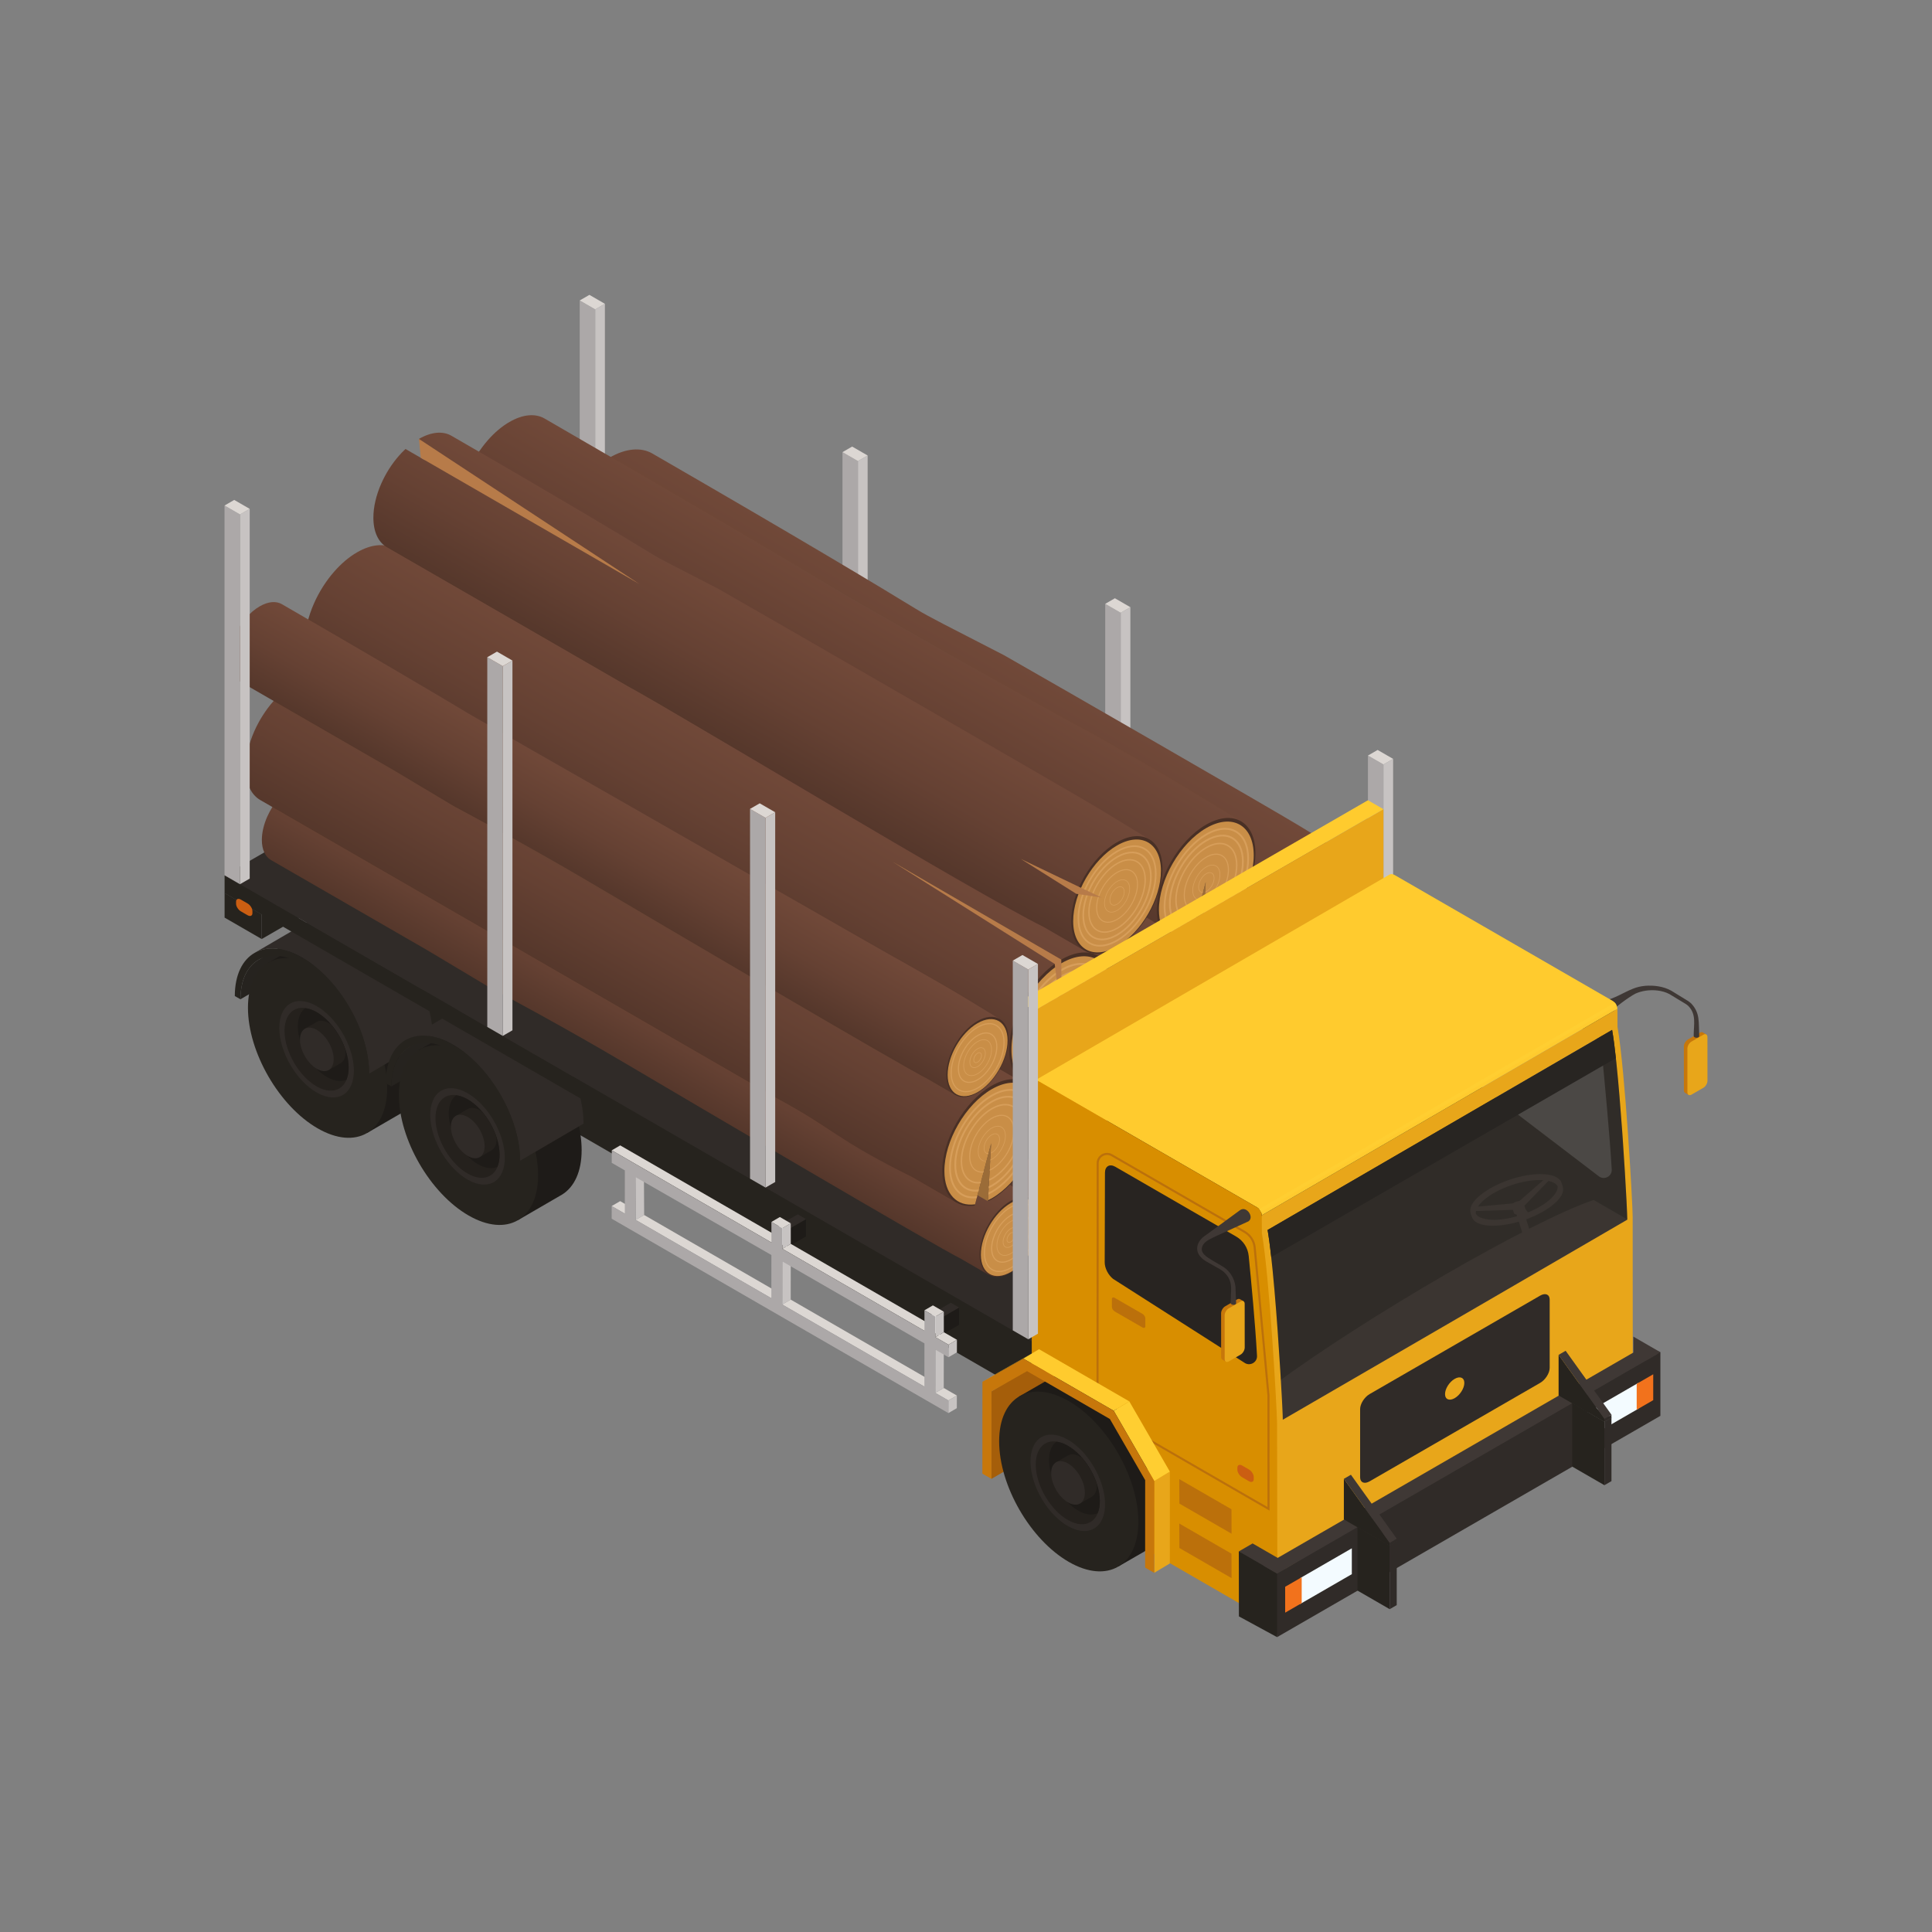 <?xml version="1.0" encoding="utf-8"?>
<!-- Generator: Adobe Illustrator 27.5.0, SVG Export Plug-In . SVG Version: 6.00 Build 0)  -->
<svg version="1.1" id="_x30_" xmlns="http://www.w3.org/2000/svg" xmlns:xlink="http://www.w3.org/1999/xlink" x="0px" y="0px"
	 viewBox="0 0 450 450" style="enable-background:new 0 0 450 450;" xml:space="preserve">
<rect x="0" y="0" width="450" height="450" fill="#808080" stroke="none"/>
<g id="_x37_">
	<g>
		<g id="Axonometric_Cube_84_">
			<polygon id="Cube_face_-_left_186_" style="fill:#26231E;" points="60.955,218.72 52.31,213.728 52.31,207.987 60.955,212.978 
							"/>
			<polygon id="Cube_face_-_right_186_" style="fill:#26231E;" points="75.963,210.055 60.955,218.72 60.955,212.978 
				75.963,204.314 			"/>
			<polygon id="Cube_face_-_top_189_" style="fill:#26231E;" points="60.955,212.978 52.31,207.987 67.318,199.323 75.963,204.314 
							"/>
		</g>
		<g id="Axonometric_Cube_96_">
			<polygon id="Cube_face_-_left_496_" style="fill:#26231E;" points="84.394,235.095 244.803,327.708 244.803,315.772 
				84.394,223.16 			"/>
			<polygon id="Cube_face_-_right_495_" style="fill:#CB5E12;" points="307.533,291.491 244.803,327.708 244.803,315.772 
				307.533,279.555 			"/>
			<polygon id="Cube_face_-_top_500_" style="fill:#26231E;" points="244.803,315.772 84.394,223.16 158.607,180.313 
				307.533,279.555 			"/>
		</g>
		<g>
			<g>
				<path style="fill:#26231F;" d="M60.193,223.573c-2.575,1.496-4.175,4.672-4.188,9.178l14.781-8.632
					c0.013-4.506,1.613-7.682,4.188-9.178L60.193,223.573z"/>
				<g>
					<g id="Axonometric_Cylinder_76_">
						<path style="fill:#1E1B18;" d="M86.829,221.395c-3.893-3.984-8.356-5.918-12.617-3.93l0.671-0.387l-2.25,1.299l-10.237,5.91
							c-6.901,20.536,7.484,38.313,23.139,39.591c0,0,10.292-5.963,10.301-5.977c2.771-1.759,4.483-5.306,4.483-10.312
							C100.319,238.325,94.48,227.314,86.829,221.395z"/>
						<path id="Cylinder_face_105_" style="fill:#26231E;" d="M90.179,253.443c0,10.34-7.259,14.531-16.213,9.361
							c-8.954-5.17-16.213-17.743-16.213-28.082c0-10.339,7.259-14.531,16.213-9.361C82.92,230.531,90.179,243.104,90.179,253.443z"
							/>
					</g>
					<g style="enable-background:new    ;">
						<path style="fill:#302B28;" d="M73.893,254.535c-4.796-2.654-8.751-9.347-8.835-14.951c-0.084-5.604,3.736-7.995,8.531-5.341
							c4.796,2.654,8.751,9.347,8.835,14.951C82.508,254.797,78.688,257.189,73.893,254.535z"/>
						<path style="fill:#25211D;" d="M73.872,253.112c-4.123-2.282-7.524-8.037-7.596-12.854c-0.072-4.818,3.212-6.874,7.335-4.592
							c4.123,2.282,7.524,8.036,7.596,12.854C81.279,253.338,77.995,255.394,73.872,253.112z"/>
						<path style="fill:#1E1B18;" d="M73.611,235.666c-0.888-0.491-1.724-0.743-2.509-0.848c-1.096,0.803-1.767,2.295-1.736,4.376
							c0.066,4.407,3.176,9.671,6.948,11.758c1.693,0.937,3.218,1.047,4.394,0.514c0.331-0.814,0.516-1.795,0.499-2.945
							C81.135,243.702,77.734,237.947,73.611,235.666z"/>
						<g>
							<path style="fill:#25211D;" d="M80.44,244.461c-0.706-2.086-1.868-4.103-3.296-5.776c-0.19-0.143-0.38-0.287-0.578-0.401
								c-1.097-0.634-2.089-0.686-2.802-0.26l-2.769,1.599l5.604,9.588l2.769-1.598c0.695-0.417,1.124-1.29,1.124-2.527
								C80.492,244.881,80.463,244.67,80.44,244.461z"/>
							<path id="Cylinder_face_104_" style="fill:#302B28;" d="M77.723,246.683c0,2.504-1.758,3.519-3.926,2.267
								c-2.168-1.252-3.926-4.297-3.926-6.801c0-2.504,1.758-3.519,3.926-2.267C75.965,241.134,77.723,244.179,77.723,246.683z"/>
						</g>
					</g>
				</g>
				<path style="fill:#302B28;" d="M98.055,229.693c-1.523-3.447-3.611-6.743-6.059-9.531c-2.061-2.347-4.378-4.334-6.829-5.749
					c-4.339-2.505-8.279-2.732-11.126-1.078l-14.781,8.632c2.848-1.655,6.788-1.427,11.127,1.078
					c2.45,1.415,4.767,3.402,6.828,5.749c2.448,2.788,4.536,6.084,6.059,9.531c1.719,3.889,2.719,7.97,2.708,11.733l14.781-8.632
					C100.774,237.664,99.774,233.582,98.055,229.693z"/>
				<path style="fill:#26231E;" d="M70.387,223.046c-8.622-4.978-15.67-0.962-15.698,8.946l1.315,0.759
					c0.026-9.07,6.484-12.751,14.378-8.193c7.917,4.571,14.333,15.685,14.308,24.755l1.292,0.746
					C86.01,240.151,79.032,228.038,70.387,223.046z"/>
			</g>
			<g>
				<path style="fill:#26231F;" d="M95.349,243.87c-2.575,1.496-4.175,4.673-4.188,9.178l14.781-8.632
					c0.013-4.506,1.613-7.682,4.188-9.178L95.349,243.87z"/>
				<g>
					<g id="Axonometric_Cylinder_75_">
						<path style="fill:#1E1B18;" d="M121.985,241.692c-3.893-3.984-8.356-5.918-12.617-3.93l0.671-0.387
							c-0.007,0.004-2.244,1.296-2.25,1.299l-10.237,5.91c-6.901,20.535,7.484,38.313,23.139,39.591c0,0,10.292-5.963,10.301-5.977
							c2.772-1.759,4.483-5.306,4.483-10.312C135.476,258.623,129.636,247.611,121.985,241.692z"/>
						<path id="Cylinder_face_103_" style="fill:#26231E;" d="M125.335,273.74c0,10.34-7.259,14.531-16.213,9.361
							c-8.954-5.17-16.213-17.743-16.213-28.082c0-10.34,7.259-14.531,16.213-9.361C118.076,250.828,125.335,263.401,125.335,273.74
							z"/>
					</g>
					<g style="enable-background:new    ;">
						<path style="fill:#302B28;" d="M109.049,274.832c-4.796-2.654-8.751-9.347-8.835-14.951c-0.084-5.603,3.736-7.995,8.531-5.341
							c4.795,2.654,8.751,9.347,8.835,14.951C117.664,275.095,113.845,277.486,109.049,274.832z"/>
						<path style="fill:#25211D;" d="M109.028,273.409c-4.123-2.281-7.524-8.036-7.596-12.854c-0.072-4.818,3.212-6.874,7.335-4.592
							c4.123,2.282,7.524,8.036,7.596,12.854C116.435,273.635,113.151,275.691,109.028,273.409z"/>
						<path style="fill:#1E1B18;" d="M108.767,255.963c-0.888-0.491-1.724-0.744-2.509-0.848c-1.096,0.802-1.767,2.294-1.736,4.376
							c0.066,4.407,3.176,9.671,6.948,11.758c1.694,0.937,3.218,1.046,4.394,0.514c0.331-0.814,0.517-1.795,0.499-2.946
							C116.291,264,112.891,258.245,108.767,255.963z"/>
						<g>
							<path style="fill:#25211D;" d="M115.597,264.759c-0.707-2.086-1.868-4.103-3.296-5.776c-0.19-0.143-0.38-0.287-0.578-0.401
								c-1.097-0.634-2.09-0.687-2.802-0.26l-2.769,1.598l5.604,9.588l2.769-1.598c0.696-0.416,1.125-1.29,1.125-2.527
								C115.648,265.179,115.619,264.968,115.597,264.759z"/>
							<path id="Cylinder_face_102_" style="fill:#302B28;" d="M112.88,266.98c0,2.504-1.758,3.519-3.926,2.267
								c-2.169-1.252-3.926-4.297-3.926-6.801c0-2.504,1.758-3.519,3.926-2.267C111.122,261.432,112.88,264.477,112.88,266.98z"/>
						</g>
					</g>
				</g>
				<path style="fill:#302B28;" d="M133.212,249.991c-1.523-3.447-3.611-6.743-6.059-9.531c-2.061-2.347-4.378-4.334-6.829-5.749
					c-4.339-2.505-8.279-2.732-11.127-1.078l-14.781,8.632c2.847-1.655,6.788-1.428,11.127,1.078
					c2.45,1.415,4.767,3.402,6.828,5.749c2.448,2.788,4.536,6.083,6.059,9.531c1.718,3.889,2.719,7.97,2.708,11.733l14.781-8.632
					C135.93,257.961,134.93,253.88,133.212,249.991z"/>
				<path style="fill:#26231E;" d="M105.543,243.343c-8.622-4.978-15.67-0.962-15.698,8.946l1.316,0.76
					c0.025-9.071,6.484-12.751,14.378-8.194c7.917,4.571,14.334,15.685,14.308,24.755l1.292,0.746
					C121.167,260.449,114.189,248.335,105.543,243.343z"/>
			</g>
		</g>
		<g id="Axonometric_Cube_105_">
			<polygon id="Cube_face_-_left_581_" style="fill:#26231E;" points="241.934,313.362 52.31,203.883 52.31,207.987 
				241.934,317.467 			"/>
			<polygon id="Cube_face_-_top_586_" style="fill:#302B28;" points="241.934,313.362 52.31,203.883 137.363,154.777 
				326.987,264.257 			"/>
		</g>
		<g>
			<g id="Axonometric_Cube_161_">
				<polygon id="Cube_face_-_left_1457_" style="fill:#ACA8A8;" points="138.636,72.063 135.029,69.98 135.029,156.1 
					138.636,158.182 				"/>
				<polygon id="Cube_face_-_right_1472_" style="fill:#C7C3C2;" points="140.89,156.881 138.636,158.182 138.636,72.063 
					140.89,70.761 				"/>
				<polygon id="Cube_face_-_top_1459_" style="fill:#DCD7D3;" points="138.636,72.063 135.029,69.98 137.284,68.679 140.89,70.761 
									"/>
			</g>
			<g id="Axonometric_Cube_159_">
				<polygon id="Cube_face_-_left_1456_" style="fill:#ACA8A8;" points="199.834,107.396 196.227,105.313 196.227,191.433 
					199.834,193.515 				"/>
				<polygon id="Cube_face_-_right_1471_" style="fill:#C7C3C2;" points="202.089,192.214 199.834,193.515 199.834,107.396 
					202.089,106.094 				"/>
				<polygon id="Cube_face_-_top_1458_" style="fill:#DCD7D3;" points="199.834,107.396 196.227,105.313 198.482,104.011 
					202.089,106.094 				"/>
			</g>
			<g id="Axonometric_Cube_158_">
				<polygon id="Cube_face_-_left_1455_" style="fill:#ACA8A8;" points="261.032,142.728 257.425,140.646 257.425,226.765 
					261.032,228.848 				"/>
				<polygon id="Cube_face_-_right_1470_" style="fill:#C7C3C2;" points="263.287,227.546 261.032,228.848 261.032,142.728 
					263.287,141.427 				"/>
				<polygon id="Cube_face_-_top_1457_" style="fill:#DCD7D3;" points="261.032,142.728 257.425,140.646 259.68,139.344 
					263.287,141.427 				"/>
			</g>
			<g id="Axonometric_Cube_157_">
				<polygon id="Cube_face_-_left_1454_" style="fill:#ACA8A8;" points="322.23,178.061 318.623,175.979 318.623,262.098 
					322.23,264.18 				"/>
				<polygon id="Cube_face_-_right_1469_" style="fill:#C7C3C2;" points="324.484,262.879 322.23,264.18 322.23,178.061 
					324.484,176.759 				"/>
				<polygon id="Cube_face_-_top_1456_" style="fill:#DCD7D3;" points="322.23,178.061 318.623,175.979 320.878,174.677 
					324.484,176.759 				"/>
			</g>
		</g>
		<g>
			<g>
				<g>
					<g style="enable-background:new    ;">
						
							<linearGradient id="SVGID_1_" gradientUnits="userSpaceOnUse" x1="484.661" y1="183.283" x2="504.975" y2="218.469" gradientTransform="matrix(-1 0 0 1 701.169 0)">
							<stop  offset="0" style="stop-color:#714939"/>
							<stop  offset="0.516" style="stop-color:#654133"/>
							<stop  offset="1" style="stop-color:#55372B"/>
						</linearGradient>
						<path style="fill:url(#SVGID_1_);" d="M105.31,146.606c1.365-3.09,3.236-6.042,5.43-8.54c1.85-2.107,3.93-3.89,6.13-5.16
							c3.894-2.248,7.42-2.449,9.974-0.974c34.896,20.147,75.281,43.906,83.822,49.14c3.233,1.981,48.484,27.763,62.086,34.784
							c10.653,6.052,20.596,11.716,27.191,15.72c5.402,3.28,15.748,9.583,15.748,9.583c-0.032,0.055-19.805,34.094-19.867,34.2
							c-0.003,0.004-12.501-7.235-12.501-7.235c-22.348-11.101-22.062-13.527-38.264-22.298l-67.627-39.052
							c-0.001-0.001-70.459-40.646-70.455-40.644c-2.519-1.464-4.081-4.577-4.094-9C102.874,153.751,103.77,150.091,105.31,146.606z
							"/>
						<path style="fill:#493025;" d="M305.717,242.134c7.74-4.469,14.043-0.877,14.069,8.028c0.025,8.905-6.237,19.752-13.977,24.22
							c-7.75,4.474-14.053,0.882-14.078-8.023C291.705,257.455,297.967,246.608,305.717,242.134z"/>
						<path style="fill:#C98E47;" d="M305.792,243.085c7.436-4.293,13.491-0.842,13.515,7.712s-5.992,18.974-13.427,23.267
							c-7.445,4.298-13.5,0.848-13.524-7.707C292.332,257.803,298.348,247.383,305.792,243.085z"/>
					</g>
					<g>
						<g>
							<path style="fill:#D79E5A;" d="M300.54,274.125c-1.178,0-2.268-0.275-3.231-0.829c-2.32-1.336-3.604-4.125-3.615-7.857
								c-0.023-7.611,5.35-16.919,11.977-20.745c3.261-1.887,6.352-2.182,8.683-0.838c2.323,1.339,3.606,4.128,3.618,7.86
								c0.02,7.614-5.35,16.919-11.971,20.739C304.082,273.565,302.222,274.125,300.54,274.125z M305.922,245.133
								c-6.483,3.747-11.742,12.856-11.719,20.306c0.009,3.542,1.204,6.176,3.36,7.418c2.174,1.245,5.08,0.952,8.186-0.841
								c6.478-3.741,11.734-12.847,11.713-20.3c-0.009-3.542-1.204-6.176-3.36-7.418
								C311.925,243.044,309.022,243.346,305.922,245.133z"/>
						</g>
						<g>
							<path style="fill:#D79E5A;" d="M301.205,272.201c-1.034,0-1.992-0.243-2.839-0.73c-2.039-1.175-3.167-3.624-3.176-6.896
								c-0.02-6.662,4.681-14.809,10.485-18.158c2.862-1.655,5.572-1.916,7.617-0.735c2.042,1.175,3.17,3.624,3.181,6.899
								c0.018,6.662-4.681,14.807-10.479,18.155C304.31,271.708,302.682,272.201,301.205,272.201z M310.454,245.464
								c-1.383,0-2.924,0.466-4.526,1.391c-5.66,3.27-10.248,11.218-10.228,17.719c0.009,3.082,1.046,5.376,2.921,6.454
								c1.892,1.09,4.421,0.826,7.122-0.732c5.654-3.267,10.239-11.215,10.222-17.716c-0.009-3.085-1.049-5.379-2.924-6.457
								C312.273,245.681,311.4,245.464,310.454,245.464z"/>
						</g>
						<g>
							<path style="fill:#D79E5A;" d="M301.987,269.903c-0.861,0-1.658-0.202-2.361-0.606c-1.696-0.976-2.634-3.012-2.642-5.733
								c-0.015-5.543,3.896-12.317,8.719-15.1c2.379-1.368,4.626-1.585,6.337-0.607c1.696,0.976,2.634,3.012,2.64,5.733
								c0.015,5.54-3.891,12.313-8.71,15.097C304.568,269.493,303.212,269.903,301.987,269.903z M309.675,247.673
								c-1.148,0-2.429,0.39-3.762,1.16c-4.705,2.713-8.522,9.322-8.508,14.731c0.009,2.563,0.873,4.468,2.431,5.367
								c1.57,0.902,3.671,0.686,5.921-0.612c4.699-2.713,8.514-9.319,8.499-14.728c-0.009-2.563-0.87-4.471-2.429-5.367
								C311.189,247.858,310.463,247.673,309.675,247.673z"/>
						</g>
						<g>
							<path style="fill:#D79E5A;" d="M303.039,266.807c-0.627,0-1.204-0.146-1.717-0.439c-1.233-0.709-1.913-2.189-1.919-4.166
								c-0.015-4.025,2.827-8.95,6.334-10.972c1.729-0.999,3.366-1.16,4.603-0.442c1.233,0.709,1.913,2.189,1.919,4.166
								c0.014,4.025-2.827,8.947-6.328,10.969C304.914,266.511,303.93,266.807,303.039,266.807z M305.89,251.493
								c-3.419,1.975-6.19,6.779-6.181,10.708c0.006,1.86,0.633,3.246,1.766,3.899c1.148,0.659,2.672,0.501,4.304-0.443
								c3.416-1.975,6.185-6.776,6.176-10.705c-0.006-1.863-0.633-3.249-1.767-3.899
								C309.048,250.398,307.522,250.559,305.89,251.493z"/>
						</g>
						<g>
							<path style="fill:#D79E5A;" d="M304.108,263.652c-0.387,0-0.741-0.091-1.058-0.273c-0.759-0.436-1.178-1.351-1.18-2.569
								c-0.009-2.482,1.74-5.514,3.902-6.762c1.069-0.621,2.077-0.709,2.842-0.272c0.759,0.437,1.178,1.348,1.181,2.566
								c0.006,2.485-1.743,5.52-3.902,6.765C305.266,263.47,304.659,263.652,304.108,263.652z M307.554,253.693
								c-0.516,0-1.09,0.173-1.688,0.519c-2.109,1.219-3.818,4.178-3.809,6.598c0.003,1.148,0.389,2.004,1.087,2.405
								c0.706,0.404,1.649,0.307,2.654-0.273c2.107-1.216,3.814-4.177,3.809-6.601c-0.003-1.148-0.39-2.001-1.087-2.402
								C308.233,253.776,307.908,253.693,307.554,253.693z"/>
						</g>
						<g>
							<path style="fill:#D79E5A;" d="M304.849,261.51c-0.226,0-0.436-0.053-0.621-0.158c-0.448-0.255-0.694-0.788-0.697-1.5
								c-0.003-1.43,1.005-3.176,2.247-3.894c0.615-0.36,1.204-0.419,1.661-0.155c0.445,0.258,0.691,0.788,0.691,1.5
								c0.006,1.427-0.999,3.173-2.244,3.891C305.523,261.404,305.169,261.51,304.849,261.51z M306.815,255.832
								c-0.287,0-0.609,0.097-0.944,0.29c-1.189,0.685-2.156,2.358-2.153,3.73c0.003,0.641,0.217,1.116,0.603,1.336
								c0.387,0.226,0.908,0.167,1.471-0.158c1.19-0.688,2.156-2.358,2.15-3.727c-0.003-0.638-0.214-1.113-0.601-1.336
								C307.187,255.876,307.009,255.832,306.815,255.832z"/>
						</g>
					</g>
				</g>
				<polygon style="fill:#B77B49;" points="305.717,242.134 305.832,258.26 303.946,243.286 260.426,215.866 				"/>
			</g>
			<g>
				<g>
					<g style="enable-background:new    ;">
						
							<linearGradient id="SVGID_00000062898188088986442380000015255348803711748253_" gradientUnits="userSpaceOnUse" x1="521.879" y1="200.294" x2="542.194" y2="235.48" gradientTransform="matrix(-1 0 0 1 701.169 0)">
							<stop  offset="0" style="stop-color:#714939"/>
							<stop  offset="0.516" style="stop-color:#654133"/>
							<stop  offset="1" style="stop-color:#55372B"/>
						</linearGradient>
						<path style="fill:url(#SVGID_00000062898188088986442380000015255348803711748253_);" d="M79.295,170.085
							c1.365-3.09,3.236-6.042,5.43-8.54c0.643-0.732,1.313-1.425,2.007-2.071l5.921,3.418l-1.798-6.508
							c3.894-2.248,7.42-2.449,9.974-0.974c34.896,20.147,52.873,30.969,61.414,36.203c3.233,1.981,6.901,3.754,20.502,10.776
							c10.653,6.052,62.179,35.725,68.775,39.729c5.402,3.28,15.748,9.583,15.748,9.583c-0.032,0.055-19.805,34.094-19.867,34.2
							c-0.003,0.004-12.501-7.235-12.501-7.235c-22.348-11.101-63.646-37.535-79.848-46.307l-26.043-15.043
							c-0.001-0.001-48.051-27.709-48.047-27.707c-2.519-1.464-4.081-4.576-4.093-9C76.859,177.231,77.755,173.57,79.295,170.085z"
							/>
						<path style="fill:#493025;" d="M257.294,252.677c7.74-4.469,14.043-0.877,14.069,8.028c0.025,8.905-6.237,19.751-13.977,24.22
							c-7.75,4.474-14.053,0.882-14.078-8.023C243.283,267.998,249.545,257.151,257.294,252.677z"/>
						<path style="fill:#C98E47;" d="M257.37,253.628c7.436-4.293,13.491-0.842,13.515,7.712
							c0.024,8.554-5.992,18.974-13.427,23.267c-7.445,4.298-13.5,0.848-13.524-7.707
							C243.909,268.346,249.925,257.926,257.37,253.628z"/>
					</g>
					<g>
						<g>
							<path style="fill:#D79E5A;" d="M252.118,284.669c-1.178,0-2.268-0.275-3.232-0.829c-2.32-1.336-3.606-4.125-3.618-7.858
								c-0.021-7.614,5.353-16.919,11.979-20.745c3.258-1.884,6.34-2.188,8.684-0.841c2.32,1.336,3.606,4.128,3.618,7.86
								c0.021,7.611-5.35,16.919-11.971,20.742C255.66,284.11,253.8,284.669,252.118,284.669z M257.5,255.677
								c-6.483,3.744-11.742,12.852-11.722,20.306c0.012,3.542,1.204,6.176,3.363,7.418c2.177,1.248,5.08,0.952,8.185-0.841
								c6.478-3.744,11.733-12.853,11.713-20.303c-0.012-3.542-1.204-6.176-3.363-7.418
								C263.512,253.588,260.605,253.893,257.5,255.677z"/>
						</g>
						<g>
							<path style="fill:#D79E5A;" d="M252.783,282.741c-1.034,0-1.992-0.243-2.839-0.729c-2.039-1.175-3.167-3.624-3.176-6.897
								c-0.021-6.662,4.682-14.81,10.485-18.158c2.859-1.649,5.569-1.91,7.617-0.732c2.042,1.175,3.17,3.624,3.182,6.899
								c0.018,6.665-4.682,14.806-10.48,18.152C255.889,282.249,254.26,282.741,252.783,282.741z M257.506,257.397
								c-5.66,3.269-10.248,11.218-10.228,17.719c0.009,3.082,1.046,5.376,2.921,6.454c1.893,1.09,4.421,0.826,7.122-0.732
								c5.654-3.264,10.239-11.209,10.222-17.713c-0.009-3.085-1.049-5.379-2.924-6.457
								C262.727,255.577,260.204,255.841,257.506,257.397z"/>
						</g>
						<g>
							<path style="fill:#D79E5A;" d="M253.562,280.444c-0.861,0-1.655-0.199-2.361-0.606c-1.696-0.976-2.634-3.012-2.64-5.734
								c-0.015-5.537,3.894-12.311,8.716-15.1c2.379-1.374,4.629-1.588,6.34-0.606c1.696,0.976,2.634,3.012,2.64,5.733
								c0.015,5.54-3.891,12.314-8.71,15.097C256.147,280.037,254.79,280.444,253.562,280.444z M257.488,259.374
								c-4.702,2.719-8.519,9.325-8.505,14.73c0.009,2.563,0.87,4.471,2.428,5.367c1.57,0.908,3.674,0.691,5.924-0.612
								c4.699-2.713,8.514-9.319,8.499-14.728c-0.009-2.563-0.87-4.468-2.428-5.367
								C261.833,257.863,259.733,258.077,257.488,259.374z"/>
						</g>
						<g>
							<path style="fill:#D79E5A;" d="M254.614,277.348c-0.624,0-1.204-0.146-1.717-0.44c-1.23-0.709-1.91-2.188-1.916-4.166
								c-0.015-4.028,2.827-8.947,6.334-10.969c1.729-1.002,3.36-1.154,4.603-0.446c1.233,0.709,1.913,2.189,1.919,4.169
								c0.015,4.025-2.827,8.947-6.328,10.966C256.492,277.052,255.505,277.348,254.614,277.348z M260.204,261.197
								c-0.838,0-1.767,0.281-2.736,0.841c-3.419,1.975-6.191,6.776-6.182,10.705c0.006,1.863,0.633,3.246,1.767,3.899
								c1.143,0.656,2.675,0.498,4.304-0.442c3.416-1.972,6.184-6.773,6.176-10.702c-0.006-1.863-0.633-3.249-1.767-3.902
								C261.3,261.328,260.775,261.197,260.204,261.197z"/>
						</g>
						<g>
							<path style="fill:#D79E5A;" d="M255.686,274.193c-0.387,0-0.741-0.091-1.057-0.272c-0.759-0.436-1.181-1.348-1.184-2.566
								c-0.006-2.481,1.746-5.516,3.905-6.764c1.07-0.612,2.071-0.712,2.839-0.273c0.759,0.436,1.181,1.348,1.184,2.569
								c0.006,2.481-1.743,5.514-3.902,6.762C256.844,274.011,256.237,274.193,255.686,274.193z M259.132,264.235
								c-0.516,0-1.09,0.173-1.688,0.518c-2.107,1.216-3.817,4.178-3.811,6.601c0.006,1.149,0.392,2.001,1.09,2.402
								c0.706,0.407,1.649,0.31,2.654-0.272c2.107-1.219,3.815-4.178,3.809-6.598c-0.006-1.148-0.392-2.004-1.093-2.405
								C259.809,264.316,259.483,264.235,259.132,264.235z"/>
						</g>
						<g>
							<path style="fill:#D79E5A;" d="M256.428,272.054c-0.229,0-0.439-0.052-0.624-0.161c-0.448-0.258-0.694-0.791-0.694-1.5
								c-0.003-1.427,1.005-3.173,2.247-3.893c0.624-0.358,1.21-0.413,1.661-0.152c0.445,0.255,0.691,0.788,0.691,1.497
								c0.006,1.427-0.999,3.176-2.244,3.894C257.102,271.948,256.747,272.054,256.428,272.054z M257.45,266.663
								c-1.19,0.689-2.156,2.361-2.153,3.729c0.003,0.639,0.214,1.113,0.601,1.336c0.396,0.226,0.914,0.17,1.474-0.155
								c1.189-0.688,2.156-2.361,2.15-3.73c-0.003-0.639-0.214-1.113-0.601-1.333C258.537,266.288,258.01,266.341,257.45,266.663z"
								/>
						</g>
					</g>
				</g>
				<polygon style="fill:#B77B49;" points="245.8,266.357 252.663,269.599 244.898,268.468 227.853,257.747 				"/>
				<polygon style="fill:#B77B49;" points="158.548,200.938 91.429,162.186 90.855,156.385 				"/>
			</g>
			<g>
				<g>
					<g style="enable-background:new    ;">
						
							<linearGradient id="SVGID_00000065784010139574555130000004771235810487821245_" gradientUnits="userSpaceOnUse" x1="470.782" y1="150.507" x2="491.096" y2="185.693" gradientTransform="matrix(-1 0 0 1 701.169 0)">
							<stop  offset="0" style="stop-color:#714939"/>
							<stop  offset="0.516" style="stop-color:#654133"/>
							<stop  offset="1" style="stop-color:#55372B"/>
						</linearGradient>
						<path style="fill:url(#SVGID_00000065784010139574555130000004771235810487821245_);" d="M130.393,120.298
							c1.365-3.09,3.236-6.042,5.43-8.54c0.643-0.732,1.314-1.425,2.007-2.071l5.921,3.418l-1.798-6.507
							c3.894-2.248,7.42-2.449,9.974-0.974c34.896,20.147,52.873,30.969,61.414,36.203c3.233,1.981,6.901,3.755,20.502,10.776
							c10.653,6.052,62.179,35.724,68.775,39.729c5.402,3.28,15.748,9.583,15.748,9.583c-0.032,0.055-19.805,34.094-19.867,34.2
							c-0.003,0.005-12.501-7.235-12.501-7.235c-22.348-11.101-63.646-37.535-79.848-46.306l-26.043-15.043
							c0,0-48.052-27.709-48.048-27.707c-2.519-1.464-4.081-4.576-4.093-9C127.957,127.444,128.853,123.784,130.393,120.298z"/>
						<path style="fill:#493025;" d="M308.392,202.89c7.74-4.468,14.043-0.877,14.068,8.028c0.025,8.905-6.237,19.751-13.977,24.22
							c-7.75,4.474-14.053,0.882-14.078-8.023C294.38,218.211,300.643,207.364,308.392,202.89z"/>
						<path style="fill:#C98E47;" d="M308.468,203.841c7.435-4.293,13.491-0.842,13.515,7.712
							c0.024,8.554-5.992,18.974-13.427,23.267c-7.445,4.298-13.5,0.848-13.524-7.707
							C295.007,218.559,301.023,208.139,308.468,203.841z"/>
					</g>
					<g>
						<g>
							<path style="fill:#D79E5A;" d="M303.215,234.882c-1.178,0-2.268-0.275-3.231-0.829c-2.32-1.336-3.604-4.125-3.615-7.857
								c-0.023-7.611,5.35-16.919,11.979-20.745c3.261-1.887,6.346-2.183,8.684-0.838c2.32,1.336,3.603,4.128,3.615,7.86
								c0.02,7.611-5.35,16.916-11.971,20.739C306.757,234.322,304.897,234.882,303.215,234.882z M308.599,205.89
								c-6.486,3.747-11.745,12.855-11.722,20.305c0.009,3.542,1.204,6.176,3.36,7.418c2.177,1.248,5.08,0.952,8.186-0.841
								c6.478-3.744,11.734-12.85,11.713-20.3c-0.009-3.542-1.204-6.179-3.36-7.418C314.605,203.804,311.705,204.103,308.599,205.89
								z"/>
						</g>
						<g>
							<path style="fill:#D79E5A;" d="M303.883,232.954c-1.034,0-1.995-0.243-2.842-0.729c-2.039-1.175-3.167-3.621-3.176-6.894
								c-0.018-6.665,4.685-14.816,10.485-18.161c2.862-1.652,5.572-1.91,7.62-0.73c2.042,1.172,3.17,3.621,3.178,6.897
								c0.018,6.665-4.681,14.807-10.479,18.152C306.988,232.462,305.357,232.954,303.883,232.954z M308.603,207.61
								c-5.657,3.267-10.245,11.218-10.228,17.722c0.009,3.082,1.046,5.373,2.921,6.451c1.892,1.09,4.421,0.823,7.122-0.732
								c5.654-3.264,10.239-11.209,10.222-17.713c-0.009-3.082-1.046-5.376-2.921-6.457
								C313.826,205.79,311.301,206.054,308.603,207.61z"/>
						</g>
						<g>
							<path style="fill:#D79E5A;" d="M304.662,230.657c-0.861,0-1.655-0.199-2.361-0.604c-1.693-0.976-2.634-3.014-2.64-5.736
								c-0.017-5.54,3.891-12.311,8.716-15.097c2.379-1.374,4.629-1.591,6.334-0.609c1.697,0.976,2.637,3.012,2.643,5.736
								c0.018,5.54-3.888,12.311-8.71,15.094C307.243,230.25,305.887,230.657,304.662,230.657z M312.353,208.43
								c-1.151,0-2.432,0.39-3.765,1.16c-4.705,2.716-8.522,9.322-8.505,14.727c0.009,2.563,0.87,4.471,2.431,5.37
								c1.568,0.905,3.671,0.686,5.918-0.615c4.702-2.713,8.516-9.319,8.499-14.725c-0.009-2.566-0.87-4.474-2.432-5.37
								C313.864,208.612,313.138,208.43,312.353,208.43z"/>
						</g>
						<g>
							<path style="fill:#D79E5A;" d="M305.711,227.564c-0.624,0-1.201-0.147-1.714-0.439c-1.233-0.709-1.913-2.191-1.919-4.169
								c-0.009-4.028,2.83-8.947,6.334-10.969c1.732-1.005,3.363-1.154,4.606-0.445c1.23,0.712,1.913,2.191,1.916,4.169
								c0.014,4.025-2.827,8.947-6.328,10.966C307.589,227.265,306.604,227.564,305.711,227.564z M308.564,212.25
								c-3.416,1.975-6.188,6.776-6.181,10.705c0.006,1.863,0.636,3.249,1.769,3.902c1.137,0.656,2.669,0.495,4.301-0.445
								c3.416-1.972,6.185-6.773,6.176-10.702c-0.006-1.863-0.633-3.249-1.767-3.902
								C311.723,211.152,310.199,211.307,308.564,212.25z"/>
						</g>
						<g>
							<path style="fill:#D79E5A;" d="M306.786,224.405c-0.387,0-0.744-0.091-1.061-0.272c-0.759-0.436-1.178-1.348-1.18-2.566
								c-0.009-2.481,1.743-5.516,3.905-6.764c1.064-0.615,2.072-0.712,2.836-0.273c0.762,0.436,1.181,1.351,1.184,2.57
								c0.006,2.484-1.743,5.519-3.902,6.762C307.94,224.224,307.334,224.405,306.786,224.405z M310.228,214.447
								c-0.516,0-1.087,0.173-1.684,0.518c-2.11,1.216-3.82,4.178-3.811,6.601c0.003,1.149,0.389,2.001,1.087,2.402
								c0.706,0.404,1.646,0.311,2.654-0.272c2.107-1.213,3.814-4.172,3.809-6.598c-0.003-1.148-0.39-2.004-1.09-2.405
								C310.905,214.529,310.58,214.447,310.228,214.447z"/>
						</g>
						<g>
							<path style="fill:#D79E5A;" d="M307.524,222.267c-0.226,0-0.436-0.052-0.621-0.161c-0.448-0.255-0.694-0.788-0.697-1.5
								c-0.003-1.43,1.005-3.173,2.247-3.89c0.624-0.363,1.213-0.416,1.661-0.155c0.445,0.255,0.691,0.788,0.694,1.5
								c0.003,1.43-1.005,3.173-2.247,3.891C308.198,222.161,307.847,222.267,307.524,222.267z M309.49,216.589
								c-0.287,0-0.609,0.097-0.944,0.29c-1.189,0.686-2.156,2.359-2.153,3.727c0.003,0.639,0.217,1.113,0.603,1.336
								c0.39,0.226,0.911,0.17,1.471-0.155c1.189-0.686,2.156-2.359,2.153-3.727c-0.003-0.642-0.217-1.116-0.604-1.336
								C309.862,216.633,309.684,216.589,309.49,216.589z"/>
						</g>
					</g>
				</g>
				<polygon style="fill:#B77B49;" points="296.898,216.57 303.761,219.812 295.996,218.681 278.951,207.96 				"/>
				<polygon style="fill:#B77B49;" points="209.646,151.151 142.527,112.399 141.953,106.598 				"/>
			</g>
			<g>
				
					<linearGradient id="SVGID_00000093858195069820027960000013465912073927781773_" gradientUnits="userSpaceOnUse" x1="546.656" y1="229.219" x2="557.107" y2="247.321" gradientTransform="matrix(-1 0 0 1 701.169 0)">
					<stop  offset="0" style="stop-color:#714939"/>
					<stop  offset="0.516" style="stop-color:#654133"/>
					<stop  offset="1" style="stop-color:#55372B"/>
				</linearGradient>
				<path style="fill:url(#SVGID_00000093858195069820027960000013465912073927781773_);" d="M62.25,190.205
					c0.707-1.6,1.676-3.129,2.812-4.423c0.958-1.091,2.035-2.015,3.175-2.672c2.017-1.164,3.843-1.268,5.166-0.505
					c18.073,10.435,38.989,22.74,43.413,25.451c0.545,0.334,6.337,3.672,14.146,8.149c6.794,3.895,15.114,8.652,22.832,13.041
					c10.664,6.065,61.764,35.437,64.52,36.86c5.518,3.134,10.667,6.068,14.083,8.142c2.798,1.699,8.156,4.963,8.156,4.963
					c-0.017,0.029-10.258,17.658-10.289,17.713c-0.001,0.002-6.475-3.747-6.475-3.747c-5.994-2.978-63.408-36.813-78.677-45.822
					c-14.214-8.386-27.676-15.553-31.722-17.743l-13.788-8.245c0,0-36.492-21.051-36.492-21.051
					c-1.303-0.757-2.111-2.369-2.118-4.66C60.988,193.906,61.452,192.01,62.25,190.205z"/>
				<path style="fill:#493025;" d="M235.387,279.716c4.009-2.315,7.273-0.454,7.286,4.158c0.013,4.612-3.23,10.23-7.239,12.544
					c-4.014,2.317-7.278,0.457-7.291-4.155C228.13,287.651,231.374,282.034,235.387,279.716z"/>
				<path style="fill:#C98E47;" d="M235.427,280.209c3.851-2.224,6.987-0.436,7,3.994c0.013,4.431-3.103,9.827-6.954,12.051
					c-3.856,2.226-6.992,0.439-7.004-3.992C228.455,287.832,231.571,282.435,235.427,280.209z"/>
				<g>
					<g>
						<path style="fill:#D79E5A;" d="M232.706,296.285c-0.609,0-1.175-0.144-1.673-0.431c-1.204-0.691-1.866-2.136-1.872-4.069
							c-0.012-3.944,2.772-8.763,6.205-10.743c1.688-0.978,3.287-1.131,4.494-0.434c1.204,0.691,1.869,2.139,1.875,4.069
							c0.009,3.947-2.771,8.766-6.202,10.743C234.54,295.995,233.576,296.285,232.706,296.285z M235.495,281.271
							c-3.358,1.94-6.082,6.656-6.07,10.515c0.003,1.834,0.621,3.199,1.74,3.841c1.125,0.647,2.628,0.495,4.239-0.434
							c3.355-1.936,6.076-6.653,6.068-10.515c-0.006-1.834-0.624-3.196-1.74-3.841C238.604,280.19,237.1,280.342,235.495,281.271z"
							/>
					</g>
					<g>
						<path style="fill:#D79E5A;" d="M233.456,294.12c-0.448,0-0.864-0.105-1.234-0.316c-0.885-0.51-1.374-1.57-1.38-2.988
							c-0.009-2.877,2.021-6.392,4.526-7.84c1.239-0.718,2.414-0.829,3.305-0.313c0.885,0.51,1.374,1.57,1.377,2.988
							c0.009,2.877-2.018,6.395-4.523,7.837C234.801,293.909,234.095,294.12,233.456,294.12z M235.498,283.204
							c-2.428,1.403-4.4,4.82-4.391,7.611c0.003,1.319,0.448,2.3,1.248,2.76c0.803,0.463,1.887,0.354,3.041-0.316
							c2.432-1.4,4.4-4.814,4.391-7.608c-0.003-1.318-0.445-2.3-1.245-2.76C237.734,282.428,236.658,282.539,235.498,283.204z"/>
					</g>
					<g>
						<path style="fill:#D79E5A;" d="M234.001,292.494c-0.325,0-0.624-0.076-0.891-0.229c-0.638-0.366-0.99-1.134-0.993-2.156
							c-0.006-2.083,1.465-4.632,3.278-5.684c0.893-0.51,1.74-0.598,2.388-0.229c0.638,0.366,0.99,1.134,0.993,2.159
							c0.006,2.086-1.465,4.635-3.275,5.681C234.973,292.339,234.461,292.494,234.001,292.494z M235.477,284.566
							c-1.772,1.023-3.208,3.51-3.202,5.543c0.003,0.964,0.328,1.682,0.914,2.018c0.595,0.34,1.386,0.261,2.23-0.231
							c1.769-1.019,3.205-3.504,3.199-5.54c-0.003-0.967-0.328-1.685-0.914-2.021C237.115,284.001,236.321,284.078,235.477,284.566z
							"/>
					</g>
					<g>
						<path style="fill:#D79E5A;" d="M234.64,290.643c-0.185,0-0.357-0.044-0.51-0.132c-0.369-0.211-0.571-0.647-0.574-1.233
							c-0.003-1.172,0.826-2.608,1.846-3.197c0.51-0.293,0.996-0.34,1.365-0.126c0.366,0.211,0.571,0.647,0.571,1.231
							c0.003,1.175-0.823,2.607-1.843,3.199C235.193,290.555,234.903,290.643,234.64,290.643z M236.254,285.982
							c-0.234,0-0.498,0.079-0.77,0.24c-0.979,0.563-1.773,1.934-1.77,3.056c0.003,0.524,0.179,0.914,0.495,1.096
							c0.313,0.182,0.75,0.132,1.204-0.129c0.979-0.563,1.77-1.936,1.767-3.059c-0.003-0.524-0.176-0.911-0.492-1.093
							C236.559,286.02,236.412,285.982,236.254,285.982z"/>
					</g>
					<g>
						<path style="fill:#D79E5A;" d="M235.044,289.474c-0.1,0-0.194-0.023-0.275-0.07c-0.197-0.111-0.305-0.343-0.305-0.65
							c0-0.6,0.422-1.33,0.94-1.629c0.267-0.152,0.527-0.173,0.721-0.061c0.197,0.111,0.305,0.343,0.305,0.647
							c0,0.598-0.422,1.33-0.938,1.629C235.334,289.427,235.182,289.474,235.044,289.474z M235.85,287.151
							c-0.111,0-0.234,0.038-0.363,0.114c-0.477,0.272-0.864,0.94-0.864,1.488c0.003,0.246,0.082,0.431,0.226,0.513
							c0.144,0.079,0.343,0.059,0.563-0.067c0.475-0.272,0.862-0.94,0.862-1.488c-0.003-0.246-0.082-0.428-0.226-0.51
							C235.987,287.168,235.92,287.151,235.85,287.151z"/>
					</g>
				</g>
			</g>
			<g>
				<g>
					<g style="enable-background:new    ;">
						<path style="fill:#9B6C38;" d="M282.223,241.049c0,0,2.526,1.51,2.526,1.785l-2.779,14.721l-13.514-7.802L282.223,241.049z"/>
						
							<linearGradient id="SVGID_00000038373959446079053170000006204416259865478043_" gradientUnits="userSpaceOnUse" x1="495.235" y1="180.303" x2="511.876" y2="209.126" gradientTransform="matrix(-1 0 0 1 701.169 0)">
							<stop  offset="0" style="stop-color:#714939"/>
							<stop  offset="0.516" style="stop-color:#654133"/>
							<stop  offset="1" style="stop-color:#55372B"/>
						</linearGradient>
						<path style="fill:url(#SVGID_00000038373959446079053170000006204416259865478043_);" d="M111.084,148.087
							c1.118-2.531,2.651-4.949,4.448-6.995c1.516-1.726,3.22-3.187,5.022-4.227c3.19-1.841,6.078-2.006,8.17-0.798
							c28.586,16.504,61.668,35.967,68.664,40.254c2.648,1.623,47.237,27.084,58.379,32.836c8.727,4.957,16.872,9.597,22.274,12.878
							c4.426,2.687,12.901,7.85,12.901,7.85c-0.026,0.045-16.224,27.928-16.275,28.016c-0.002,0.004-10.241-5.926-10.241-5.926
							c-18.307-9.094-18.073-11.081-31.345-18.266l-62.917-36.331c0,0-57.718-33.296-57.715-33.294
							c-2.063-1.199-3.343-3.749-3.353-7.373C109.088,153.941,109.822,150.943,111.084,148.087z"/>
						<path style="fill:#493025;" d="M282.771,230.683c6.34-3.661,11.504-0.718,11.525,6.576c0.021,7.294-5.109,16.18-11.45,19.841
							c-0.296,0.171-0.585,0.312-0.875,0.454l0.744-13.507l-3.828,14.516c-4.401,0.682-7.557-2.342-7.573-8.036
							C271.292,243.234,276.423,234.348,282.771,230.683z"/>
						<path style="fill:#C98E47;" d="M282.832,231.462c6.091-3.517,11.051-0.69,11.071,6.318c0.02,7.008-4.908,15.544-10.999,19.06
							c-0.311,0.18-0.617,0.332-0.922,0.478l0.731-13.27l-3.749,14.219c-4.156,0.573-7.123-2.33-7.138-7.741
							C271.806,243.519,276.734,234.983,282.832,231.462z"/>
					</g>
					<g>
						<path style="fill:#D79E5A;" d="M279.077,255.311c-0.848,0-1.633-0.198-2.327-0.597c-1.671-0.962-2.595-2.967-2.603-5.648
							c-0.015-5.461,3.838-12.134,8.588-14.876c2.345-1.356,4.565-1.567,6.244-0.6c1.671,0.961,2.595,2.967,2.603,5.649
							c0.015,5.461-3.835,12.132-8.582,14.873c-0.291,0.168-0.579,0.309-0.865,0.442l0.028-0.51c0.211-0.104,0.415-0.17,0.628-0.293
							c4.633-2.674,8.389-9.183,8.374-14.511c-0.007-2.526-0.857-4.404-2.394-5.288c-0.628-0.362-1.343-0.542-2.119-0.542
							c-1.133,0-2.395,0.383-3.707,1.141c-4.637,2.676-8.395,9.188-8.38,14.514c0.007,2.525,0.857,4.403,2.393,5.287
							c0.836,0.484,1.834,0.615,2.919,0.456l-0.118,0.448C279.529,255.283,279.298,255.311,279.077,255.311z"/>
						<path style="fill:#D79E5A;" d="M280.587,248.086c-0.623-0.357-0.967-1.105-0.969-2.104c-0.005-2.035,1.43-4.52,3.199-5.542
							c0.874-0.502,1.7-0.583,2.326-0.223c0.622,0.358,0.966,1.106,0.968,2.105c0.006,2.033-1.427,4.519-3.195,5.54
							c-0.144,0.083-0.282,0.127-0.423,0.187l0.009-0.166c0.112-0.051,0.221-0.091,0.335-0.157c1.725-0.995,3.125-3.42,3.119-5.405
							c-0.002-0.941-0.319-1.641-0.891-1.969c-0.235-0.135-0.501-0.202-0.79-0.202c-0.422,0-0.892,0.142-1.381,0.425
							c-1.726,0.995-3.128,3.422-3.123,5.406c0.004,0.941,0.32,1.64,0.892,1.969c0.282,0.163,0.611,0.224,0.97,0.192
							C281.138,248.309,280.846,248.236,280.587,248.086z"/>
						<path style="fill:#D79E5A;" d="M282.732,232.78c2.671-1.542,5.197-1.789,7.114-0.686c1.902,1.094,2.954,3.38,2.964,6.437
							c0.018,6.237-4.381,13.858-9.805,16.99c-0.32,0.184-0.635,0.337-0.949,0.484l0.028-0.514c0.239-0.117,0.47-0.191,0.712-0.331
							c5.309-3.066,9.614-10.525,9.597-16.629c-0.008-2.902-0.986-5.06-2.754-6.078c-0.724-0.416-1.547-0.623-2.44-0.623
							c-1.302,0-2.751,0.439-4.257,1.309c-5.313,3.067-9.62,10.528-9.603,16.632c0.008,2.902,0.986,5.06,2.754,6.077
							c0.967,0.557,2.121,0.704,3.373,0.519l-0.12,0.456c-0.275,0.034-0.55,0.066-0.815,0.066c-0.965,0-1.858-0.226-2.647-0.68
							c-1.901-1.094-2.953-3.38-2.962-6.436C272.902,243.538,277.304,235.914,282.732,232.78z"/>
						<path style="fill:#D79E5A;" d="M282.099,246.38l-0.046,0.174c-0.182-0.001-0.353-0.042-0.504-0.129
							c-0.365-0.211-0.568-0.646-0.569-1.229c-0.002-1.17,0.823-2.601,1.84-3.189c0.509-0.293,0.991-0.337,1.361-0.127
							c0.365,0.211,0.567,0.648,0.568,1.229c0.004,1.17-0.821,2.601-1.839,3.188c-0.114,0.066-0.215,0.058-0.326,0.099
							c0.089-0.183,0.163-0.186,0.247-0.234c0.975-0.562,1.767-1.931,1.763-3.052c-0.001-0.523-0.176-0.912-0.491-1.094
							c-0.129-0.075-0.275-0.112-0.434-0.112c-0.235,0-0.498,0.081-0.771,0.239c-0.975,0.562-1.767,1.933-1.764,3.054
							c0.002,0.524,0.177,0.912,0.492,1.094C281.762,246.369,281.927,246.385,282.099,246.38z"/>
						<path style="fill:#D79E5A;" d="M279.715,253.431c-0.705,0-1.357-0.165-1.934-0.497c-1.389-0.799-2.158-2.467-2.164-4.697
							c-0.013-4.539,3.19-10.087,7.141-12.367c1.948-1.126,3.791-1.303,5.191-0.498c1.389,0.8,2.158,2.468,2.164,4.697
							c0.013,4.539-3.188,10.086-7.136,12.365c-0.253,0.146-0.494,0.215-0.743,0.329l0.021-0.373
							c0.184-0.089,0.362-0.148,0.549-0.255c3.852-2.224,6.976-7.637,6.963-12.066c-0.006-2.1-0.713-3.661-1.991-4.397
							c-0.523-0.301-1.116-0.45-1.762-0.45c-0.942,0-1.992,0.318-3.082,0.947c-3.854,2.226-6.981,7.639-6.967,12.068
							c0.006,2.1,0.713,3.662,1.991,4.397c0.686,0.398,1.505,0.51,2.394,0.385l-0.086,0.325
							C280.082,253.364,279.889,253.431,279.715,253.431z"/>
						<path style="fill:#D79E5A;" d="M280.576,250.895c-0.512,0-0.987-0.12-1.406-0.362c-1.01-0.58-1.567-1.791-1.572-3.412
							c-0.01-3.297,2.318-7.33,5.188-8.987c1.42-0.821,2.757-0.947,3.773-0.362c1.008,0.581,1.567,1.792,1.572,3.413
							c0.009,3.298-2.316,7.328-5.185,8.985c-0.199,0.115-0.389,0.172-0.584,0.259l0.015-0.27c0.148-0.071,0.293-0.12,0.444-0.207
							c2.799-1.616,5.068-5.549,5.059-8.767c-0.004-1.525-0.518-2.661-1.446-3.195c-0.38-0.218-0.813-0.327-1.281-0.327
							c-0.685,0-1.448,0.231-2.24,0.689c-2.801,1.617-5.072,5.551-5.062,8.769c0.005,1.525,0.518,2.66,1.446,3.194
							c0.487,0.282,1.061,0.373,1.688,0.294l-0.061,0.231C280.809,250.85,280.687,250.895,280.576,250.895z"/>
					</g>
				</g>
			</g>
			<g>
				<g>
					<g style="enable-background:new    ;">
						<path style="fill:#9B6C38;" d="M230.367,263.288c0,0,2.526,1.51,2.526,1.785l-2.779,14.721l-13.514-7.802L230.367,263.288z"/>
						
							<linearGradient id="SVGID_00000059270803687073112060000002456832985133563010_" gradientUnits="userSpaceOnUse" x1="547.091" y1="202.543" x2="563.732" y2="231.366" gradientTransform="matrix(-1 0 0 1 701.169 0)">
							<stop  offset="0" style="stop-color:#714939"/>
							<stop  offset="0.516" style="stop-color:#654133"/>
							<stop  offset="1" style="stop-color:#55372B"/>
						</linearGradient>
						<path style="fill:url(#SVGID_00000059270803687073112060000002456832985133563010_);" d="M59.228,170.327
							c1.118-2.531,2.651-4.949,4.448-6.995c1.516-1.726,3.22-3.187,5.021-4.227c3.19-1.841,6.078-2.006,8.171-0.798
							c28.586,16.504,61.668,35.967,68.664,40.255c2.648,1.623,47.237,27.084,58.379,32.836c8.727,4.957,16.871,9.597,22.274,12.878
							c4.425,2.687,12.9,7.85,12.9,7.85c-0.026,0.045-16.224,27.929-16.274,28.015c-0.002,0.004-10.24-5.926-10.24-5.926
							c-18.307-9.094-18.073-11.081-31.345-18.266l-62.917-36.331c-0.001-0.001-57.718-33.296-57.715-33.294
							c-2.063-1.199-3.343-3.749-3.353-7.373C57.232,176.18,57.966,173.182,59.228,170.327z"/>
						<path style="fill:#493025;" d="M230.915,252.923c6.34-3.661,11.504-0.718,11.525,6.576c0.021,7.294-5.109,16.18-11.45,19.841
							c-0.296,0.171-0.586,0.312-0.876,0.454l0.744-13.507l-3.827,14.516c-4.401,0.682-7.557-2.342-7.573-8.036
							C219.437,265.473,224.567,256.588,230.915,252.923z"/>
						<path style="fill:#C98E47;" d="M230.977,253.702c6.091-3.517,11.051-0.69,11.071,6.318c0.02,7.007-4.908,15.543-10.999,19.06
							c-0.311,0.18-0.617,0.332-0.922,0.479l0.73-13.27l-3.749,14.22c-4.157,0.572-7.123-2.33-7.139-7.742
							C219.95,265.759,224.878,257.223,230.977,253.702z"/>
					</g>
					<g>
						<path style="fill:#D79E5A;" d="M227.221,277.551c-0.848,0-1.632-0.198-2.327-0.597c-1.67-0.962-2.595-2.967-2.603-5.648
							c-0.016-5.461,3.838-12.134,8.588-14.876c2.345-1.356,4.565-1.567,6.244-0.6c1.67,0.961,2.595,2.967,2.603,5.648
							c0.015,5.461-3.835,12.132-8.583,14.873c-0.291,0.168-0.578,0.309-0.865,0.442l0.028-0.51c0.211-0.104,0.415-0.17,0.628-0.293
							c4.633-2.674,8.389-9.183,8.374-14.511c-0.007-2.526-0.857-4.404-2.394-5.288c-0.628-0.362-1.343-0.542-2.119-0.542
							c-1.133,0-2.395,0.383-3.707,1.141c-4.637,2.677-8.395,9.188-8.38,14.515c0.007,2.525,0.857,4.402,2.393,5.287
							c0.836,0.483,1.834,0.614,2.919,0.455l-0.118,0.448C227.673,277.523,227.443,277.551,227.221,277.551z"/>
						<path style="fill:#D79E5A;" d="M228.731,270.326c-0.623-0.357-0.967-1.105-0.969-2.104c-0.005-2.035,1.43-4.52,3.199-5.542
							c0.874-0.502,1.7-0.583,2.327-0.223c0.622,0.358,0.966,1.106,0.968,2.105c0.006,2.033-1.427,4.519-3.195,5.54
							c-0.144,0.083-0.282,0.127-0.423,0.187l0.009-0.166c0.111-0.051,0.221-0.091,0.335-0.157c1.725-0.995,3.125-3.421,3.119-5.405
							c-0.002-0.941-0.319-1.641-0.891-1.969c-0.235-0.135-0.501-0.202-0.79-0.202c-0.422,0-0.892,0.142-1.381,0.425
							c-1.727,0.995-3.128,3.422-3.123,5.406c0.004,0.941,0.32,1.64,0.892,1.97c0.282,0.163,0.611,0.224,0.97,0.192
							C229.282,270.549,228.99,270.475,228.731,270.326z"/>
						<path style="fill:#D79E5A;" d="M230.876,255.02c2.671-1.543,5.196-1.789,7.114-0.686c1.902,1.094,2.954,3.38,2.964,6.437
							c0.018,6.237-4.382,13.858-9.806,16.991c-0.319,0.184-0.634,0.337-0.948,0.484l0.028-0.514
							c0.238-0.118,0.47-0.192,0.711-0.331c5.309-3.066,9.615-10.525,9.597-16.629c-0.008-2.902-0.986-5.06-2.754-6.078
							c-0.724-0.416-1.547-0.623-2.44-0.623c-1.301,0-2.751,0.439-4.257,1.309c-5.313,3.067-9.621,10.528-9.603,16.632
							c0.008,2.902,0.986,5.06,2.753,6.077c0.967,0.556,2.121,0.705,3.374,0.519l-0.12,0.455c-0.275,0.034-0.55,0.066-0.815,0.066
							c-0.964,0-1.858-0.226-2.647-0.68c-1.9-1.094-2.953-3.38-2.962-6.437C221.047,265.777,225.449,258.153,230.876,255.02z"/>
						<path style="fill:#D79E5A;" d="M230.243,268.62l-0.046,0.174c-0.182-0.001-0.353-0.042-0.504-0.129
							c-0.365-0.211-0.568-0.647-0.569-1.229c-0.002-1.17,0.823-2.6,1.84-3.189c0.509-0.293,0.991-0.337,1.361-0.127
							c0.365,0.211,0.567,0.648,0.568,1.229c0.004,1.17-0.821,2.601-1.839,3.188c-0.115,0.066-0.215,0.059-0.326,0.099
							c0.09-0.183,0.164-0.186,0.247-0.235c0.975-0.562,1.766-1.931,1.763-3.053c-0.001-0.523-0.176-0.912-0.491-1.094
							c-0.129-0.075-0.275-0.112-0.434-0.112c-0.235,0-0.498,0.081-0.771,0.238c-0.975,0.562-1.766,1.933-1.764,3.054
							c0.002,0.524,0.177,0.913,0.492,1.094C229.906,268.609,230.071,268.625,230.243,268.62z"/>
						<path style="fill:#D79E5A;" d="M227.859,275.671c-0.705,0-1.357-0.165-1.934-0.497c-1.389-0.799-2.158-2.467-2.164-4.697
							c-0.013-4.539,3.19-10.087,7.141-12.367c1.948-1.126,3.79-1.303,5.191-0.498c1.389,0.799,2.158,2.467,2.164,4.697
							c0.013,4.539-3.188,10.086-7.136,12.365c-0.253,0.146-0.494,0.215-0.743,0.329l0.02-0.373
							c0.184-0.089,0.362-0.148,0.549-0.256c3.852-2.224,6.976-7.637,6.963-12.066c-0.006-2.1-0.713-3.661-1.991-4.397
							c-0.523-0.301-1.116-0.45-1.762-0.45c-0.942,0-1.992,0.318-3.082,0.947c-3.855,2.226-6.981,7.639-6.968,12.068
							c0.006,2.1,0.713,3.662,1.991,4.397c0.687,0.398,1.505,0.51,2.394,0.386l-0.086,0.325
							C228.227,275.604,228.034,275.671,227.859,275.671z"/>
						<path style="fill:#D79E5A;" d="M228.721,273.134c-0.512,0-0.987-0.12-1.406-0.362c-1.01-0.58-1.567-1.792-1.572-3.412
							c-0.01-3.297,2.318-7.33,5.188-8.987c1.42-0.821,2.757-0.947,3.773-0.362c1.008,0.581,1.567,1.793,1.572,3.413
							c0.009,3.298-2.316,7.328-5.185,8.984c-0.199,0.115-0.389,0.172-0.585,0.259l0.015-0.271c0.148-0.071,0.293-0.12,0.444-0.207
							c2.799-1.616,5.069-5.549,5.059-8.766c-0.005-1.526-0.518-2.661-1.446-3.195c-0.38-0.218-0.813-0.328-1.281-0.328
							c-0.685,0-1.447,0.231-2.24,0.689c-2.801,1.617-5.072,5.551-5.063,8.769c0.005,1.526,0.518,2.66,1.446,3.194
							c0.486,0.282,1.061,0.373,1.688,0.294l-0.061,0.231C228.953,273.09,228.831,273.134,228.721,273.134z"/>
					</g>
				</g>
			</g>
			<g>
				<g>
					<g style="enable-background:new    ;">
						<path style="fill:#9B6C38;" d="M280.34,202.462c0,0,2.526,1.51,2.526,1.785l-2.779,14.721l-13.514-7.802L280.34,202.462z"/>
						
							<linearGradient id="SVGID_00000047776469454897562140000018341865216983517825_" gradientUnits="userSpaceOnUse" x1="497.118" y1="141.717" x2="513.759" y2="170.54" gradientTransform="matrix(-1 0 0 1 701.169 0)">
							<stop  offset="0" style="stop-color:#714939"/>
							<stop  offset="0.516" style="stop-color:#654133"/>
							<stop  offset="1" style="stop-color:#55372B"/>
						</linearGradient>
						<path style="fill:url(#SVGID_00000047776469454897562140000018341865216983517825_);" d="M109.201,109.502
							c1.118-2.531,2.651-4.949,4.448-6.995c1.516-1.726,3.219-3.187,5.021-4.227c3.19-1.842,6.078-2.006,8.171-0.798
							c28.586,16.504,61.668,35.967,68.664,40.254c2.648,1.623,47.236,27.084,58.379,32.836c8.727,4.957,16.871,9.598,22.274,12.878
							c4.425,2.687,12.9,7.85,12.9,7.85c-0.026,0.045-16.224,27.929-16.274,28.016c-0.002,0.004-10.24-5.926-10.24-5.926
							c-18.307-9.094-18.073-11.081-31.345-18.266l-62.917-36.332c0,0-57.718-33.296-57.715-33.294
							c-2.063-1.199-3.343-3.749-3.353-7.373C107.205,115.355,107.939,112.356,109.201,109.502z"/>
						<path style="fill:#493025;" d="M280.888,192.097c6.34-3.661,11.504-0.718,11.525,6.576c0.021,7.295-5.109,16.18-11.45,19.841
							c-0.295,0.171-0.586,0.313-0.876,0.455l0.744-13.507l-3.827,14.516c-4.401,0.682-7.557-2.342-7.573-8.036
							C269.41,204.648,274.54,195.762,280.888,192.097z"/>
						<path style="fill:#C98E47;" d="M280.95,192.876c6.091-3.517,11.051-0.69,11.071,6.318c0.02,7.008-4.908,15.544-10.999,19.06
							c-0.311,0.18-0.617,0.332-0.922,0.479l0.73-13.271l-3.749,14.22c-4.157,0.573-7.123-2.33-7.139-7.741
							C269.923,204.933,274.851,196.397,280.95,192.876z"/>
					</g>
					<g>
						<path style="fill:#D79E5A;" d="M277.194,216.725c-0.848,0-1.632-0.198-2.327-0.597c-1.67-0.962-2.595-2.967-2.603-5.647
							c-0.016-5.461,3.838-12.134,8.588-14.876c2.346-1.356,4.565-1.567,6.244-0.6c1.67,0.961,2.595,2.967,2.603,5.649
							c0.015,5.461-3.835,12.132-8.583,14.873c-0.291,0.168-0.579,0.309-0.865,0.442l0.028-0.51c0.211-0.104,0.415-0.17,0.628-0.293
							c4.633-2.674,8.389-9.183,8.374-14.511c-0.007-2.526-0.857-4.404-2.394-5.288c-0.628-0.362-1.343-0.542-2.119-0.542
							c-1.133,0-2.396,0.383-3.707,1.141c-4.637,2.676-8.395,9.188-8.38,14.514c0.007,2.525,0.857,4.403,2.393,5.287
							c0.836,0.484,1.835,0.615,2.919,0.456l-0.118,0.448C277.646,216.697,277.415,216.725,277.194,216.725z"/>
						<path style="fill:#D79E5A;" d="M278.704,209.5c-0.623-0.357-0.967-1.105-0.969-2.104c-0.005-2.035,1.43-4.52,3.198-5.542
							c0.875-0.502,1.7-0.583,2.327-0.223c0.622,0.358,0.966,1.106,0.968,2.105c0.006,2.033-1.427,4.519-3.195,5.54
							c-0.144,0.083-0.282,0.127-0.423,0.187l0.009-0.166c0.112-0.051,0.221-0.091,0.335-0.157c1.725-0.995,3.125-3.42,3.119-5.405
							c-0.002-0.941-0.319-1.641-0.891-1.969c-0.235-0.135-0.501-0.202-0.79-0.202c-0.422,0-0.892,0.142-1.381,0.425
							c-1.726,0.995-3.127,3.422-3.122,5.406c0.004,0.941,0.32,1.639,0.892,1.969c0.282,0.163,0.611,0.224,0.97,0.192
							C279.255,209.723,278.963,209.65,278.704,209.5z"/>
						<path style="fill:#D79E5A;" d="M280.849,194.194c2.671-1.542,5.196-1.789,7.114-0.686c1.902,1.094,2.954,3.38,2.964,6.438
							c0.018,6.237-4.382,13.858-9.806,16.99c-0.319,0.184-0.634,0.337-0.949,0.484l0.029-0.514c0.238-0.117,0.47-0.191,0.711-0.331
							c5.309-3.065,9.615-10.525,9.597-16.628c-0.008-2.902-0.986-5.06-2.754-6.078c-0.724-0.416-1.547-0.623-2.44-0.623
							c-1.301,0-2.751,0.439-4.257,1.309c-5.313,3.067-9.621,10.528-9.603,16.632c0.008,2.902,0.986,5.06,2.754,6.077
							c0.967,0.557,2.121,0.704,3.373,0.519l-0.12,0.455c-0.275,0.034-0.55,0.066-0.815,0.066c-0.964,0-1.858-0.225-2.647-0.68
							c-1.901-1.094-2.953-3.38-2.962-6.436C271.02,204.951,275.421,197.328,280.849,194.194z"/>
						<path style="fill:#D79E5A;" d="M280.216,207.794l-0.046,0.174c-0.182-0.001-0.353-0.042-0.504-0.129
							c-0.365-0.211-0.568-0.646-0.569-1.229c-0.002-1.17,0.823-2.601,1.84-3.189c0.509-0.293,0.991-0.337,1.361-0.127
							c0.365,0.211,0.567,0.648,0.568,1.229c0.003,1.17-0.821,2.6-1.839,3.188c-0.115,0.066-0.215,0.058-0.326,0.099
							c0.09-0.183,0.164-0.186,0.247-0.234c0.975-0.562,1.766-1.931,1.763-3.053c-0.001-0.523-0.176-0.912-0.491-1.094
							c-0.129-0.075-0.275-0.112-0.434-0.112c-0.235,0-0.498,0.081-0.771,0.239c-0.975,0.562-1.766,1.933-1.764,3.054
							c0.002,0.524,0.177,0.912,0.492,1.094C279.879,207.783,280.044,207.799,280.216,207.794z"/>
						<path style="fill:#D79E5A;" d="M277.832,214.845c-0.705,0-1.357-0.165-1.934-0.497c-1.389-0.799-2.158-2.467-2.164-4.697
							c-0.013-4.539,3.19-10.087,7.141-12.367c1.948-1.126,3.79-1.303,5.19-0.498c1.389,0.8,2.158,2.468,2.164,4.697
							c0.013,4.539-3.188,10.086-7.136,12.365c-0.253,0.146-0.494,0.215-0.743,0.329l0.02-0.373
							c0.184-0.089,0.362-0.148,0.549-0.255c3.852-2.225,6.976-7.637,6.963-12.066c-0.006-2.1-0.713-3.661-1.991-4.397
							c-0.523-0.301-1.116-0.45-1.762-0.45c-0.942,0-1.992,0.318-3.082,0.947c-3.855,2.226-6.981,7.639-6.968,12.068
							c0.006,2.1,0.713,3.662,1.991,4.397c0.687,0.398,1.505,0.51,2.394,0.385l-0.086,0.325
							C278.199,214.778,278.006,214.845,277.832,214.845z"/>
						<path style="fill:#D79E5A;" d="M278.693,212.308c-0.512,0-0.987-0.12-1.406-0.362c-1.01-0.58-1.567-1.791-1.572-3.412
							c-0.01-3.297,2.318-7.33,5.188-8.987c1.42-0.821,2.757-0.947,3.772-0.362c1.009,0.581,1.568,1.793,1.572,3.413
							c0.01,3.298-2.316,7.328-5.185,8.985c-0.199,0.115-0.389,0.172-0.584,0.259l0.015-0.27c0.148-0.071,0.293-0.12,0.444-0.207
							c2.799-1.616,5.069-5.549,5.059-8.766c-0.005-1.525-0.518-2.661-1.446-3.195c-0.379-0.218-0.813-0.327-1.281-0.327
							c-0.685,0-1.447,0.231-2.24,0.689c-2.801,1.617-5.072,5.551-5.063,8.769c0.005,1.525,0.518,2.66,1.446,3.194
							c0.486,0.282,1.061,0.373,1.688,0.294l-0.061,0.231C278.926,212.264,278.804,212.308,278.693,212.308z"/>
					</g>
				</g>
			</g>
			<g>
				
					<linearGradient id="SVGID_00000008857349821845256730000013270268059843948467_" gradientUnits="userSpaceOnUse" x1="511.956" y1="168.696" x2="522.408" y2="186.799" gradientTransform="matrix(-1 0 0 1 701.169 0)">
					<stop  offset="0" style="stop-color:#714939"/>
					<stop  offset="0.516" style="stop-color:#654133"/>
					<stop  offset="1" style="stop-color:#55372B"/>
				</linearGradient>
				<path style="fill:url(#SVGID_00000008857349821845256730000013270268059843948467_);" d="M96.949,129.683
					c0.707-1.6,1.676-3.129,2.812-4.423c0.959-1.091,2.036-2.015,3.175-2.672c2.017-1.164,3.843-1.268,5.166-0.505
					c18.073,10.435,38.989,22.74,43.413,25.451c0.545,0.334,6.337,3.672,14.146,8.149c6.794,3.895,15.114,8.652,22.832,13.041
					c10.664,6.065,61.764,35.438,64.52,36.86c5.518,3.134,10.667,6.068,14.083,8.142c2.798,1.699,8.156,4.964,8.156,4.964
					c-0.016,0.028-10.258,17.658-10.289,17.713c-0.001,0.002-6.475-3.747-6.475-3.747c-5.994-2.978-63.408-36.813-78.677-45.822
					c-14.214-8.386-27.676-15.553-31.722-17.743l-13.788-8.245c0,0-36.492-21.051-36.49-21.05c-1.305-0.758-2.114-2.37-2.12-4.661
					C95.687,133.384,96.152,131.488,96.949,129.683z"/>
				<path style="fill:#493025;" d="M270.087,219.194c4.009-2.314,7.273-0.454,7.286,4.158c0.013,4.612-3.23,10.23-7.239,12.544
					c-4.014,2.317-7.278,0.457-7.291-4.155C262.83,227.129,266.074,221.512,270.087,219.194z"/>
				<path style="fill:#C98E47;" d="M270.127,219.687c3.851-2.224,6.987-0.436,7,3.994c0.013,4.431-3.103,9.827-6.954,12.051
					c-3.856,2.226-6.992,0.439-7.004-3.992C263.155,227.31,266.271,221.913,270.127,219.687z"/>
				<g>
					<g>
						<path style="fill:#D79E5A;" d="M267.408,235.764c-0.612,0-1.175-0.144-1.673-0.428c-1.204-0.695-1.869-2.139-1.875-4.072
							c-0.012-3.944,2.772-8.763,6.205-10.743c1.688-0.976,3.284-1.134,4.494-0.437c1.204,0.691,1.869,2.139,1.875,4.072
							c0.012,3.946-2.768,8.766-6.202,10.743C269.239,235.474,268.278,235.764,267.408,235.764z M272.89,219.92
							c-0.823,0-1.74,0.278-2.692,0.829c-3.36,1.939-6.085,6.656-6.073,10.515c0.006,1.834,0.624,3.199,1.743,3.844
							c1.125,0.642,2.625,0.495,4.236-0.437c3.357-1.936,6.079-6.653,6.068-10.515c-0.006-1.834-0.624-3.199-1.743-3.844
							C273.971,220.052,273.452,219.92,272.89,219.92z"/>
					</g>
					<g>
						<path style="fill:#D79E5A;" d="M268.155,233.599c-0.448,0-0.864-0.106-1.234-0.317c-0.885-0.51-1.374-1.57-1.38-2.988
							c-0.009-2.877,2.021-6.392,4.526-7.84c1.242-0.718,2.414-0.829,3.305-0.313c0.885,0.51,1.374,1.57,1.38,2.988
							c0.006,2.877-2.024,6.393-4.526,7.837C269.5,233.388,268.794,233.599,268.155,233.599z M270.197,222.683
							c-2.429,1.403-4.4,4.82-4.391,7.611c0.003,1.318,0.448,2.3,1.248,2.76c0.8,0.46,1.887,0.358,3.041-0.316
							c2.428-1.403,4.4-4.816,4.394-7.609c-0.003-1.318-0.448-2.3-1.248-2.76C272.433,221.901,271.358,222.018,270.197,222.683z"/>
					</g>
					<g>
						<path style="fill:#D79E5A;" d="M268.7,231.973c-0.325,0-0.624-0.076-0.891-0.229c-0.638-0.366-0.99-1.134-0.993-2.156
							c-0.006-2.083,1.468-4.635,3.281-5.684c0.899-0.515,1.746-0.598,2.385-0.228c0.639,0.366,0.99,1.134,0.993,2.159
							c0.006,2.086-1.465,4.635-3.275,5.68C269.673,231.818,269.16,231.973,268.7,231.973z M271.595,223.606
							c-0.434,0-0.914,0.147-1.415,0.439c-1.772,1.022-3.211,3.51-3.205,5.543c0.003,0.964,0.328,1.682,0.914,2.018
							c0.592,0.34,1.386,0.261,2.23-0.231c1.769-1.02,3.205-3.504,3.199-5.54c-0.003-0.967-0.328-1.685-0.914-2.021
							C272.163,223.676,271.891,223.606,271.595,223.606z"/>
					</g>
					<g>
						<path style="fill:#D79E5A;" d="M269.342,230.121c-0.188,0-0.36-0.044-0.513-0.132c-0.366-0.211-0.571-0.65-0.571-1.234
							c-0.003-1.172,0.823-2.607,1.843-3.199c0.51-0.293,0.996-0.343,1.365-0.123c0.366,0.211,0.571,0.647,0.571,1.231
							c0.003,1.175-0.823,2.607-1.843,3.199C269.896,230.033,269.605,230.121,269.342,230.121z M270.183,225.697
							c-0.979,0.563-1.77,1.937-1.767,3.059c0.003,0.524,0.176,0.914,0.492,1.096c0.322,0.185,0.75,0.138,1.204-0.129
							c0.979-0.563,1.77-1.936,1.767-3.059c-0.003-0.524-0.176-0.911-0.492-1.093C271.07,225.384,270.64,225.428,270.183,225.697z"
							/>
					</g>
					<g>
						<path style="fill:#D79E5A;" d="M269.743,228.952c-0.1,0-0.19-0.024-0.272-0.07c-0.197-0.114-0.305-0.343-0.305-0.65
							c-0.003-0.598,0.419-1.327,0.938-1.629c0.269-0.152,0.527-0.173,0.721-0.061c0.197,0.112,0.305,0.343,0.305,0.648
							c0,0.598-0.422,1.33-0.938,1.629C270.033,228.905,269.884,228.952,269.743,228.952z M270.549,226.629
							c-0.111,0-0.234,0.038-0.363,0.114c-0.477,0.272-0.864,0.941-0.861,1.488c0,0.246,0.079,0.428,0.226,0.513
							c0.141,0.082,0.343,0.062,0.559-0.064c0.475-0.275,0.862-0.943,0.862-1.491c-0.003-0.246-0.082-0.428-0.226-0.51
							C270.686,226.647,270.619,226.629,270.549,226.629z"/>
					</g>
				</g>
			</g>
			<g>
				<g>
					<g style="enable-background:new    ;">
						
							<linearGradient id="SVGID_00000029750276384840364810000014070828783807125417_" gradientUnits="userSpaceOnUse" x1="531.455" y1="172.396" x2="549.099" y2="202.955" gradientTransform="matrix(-1 0 0 1 701.169 0)">
							<stop  offset="0" style="stop-color:#714939"/>
							<stop  offset="0.516" style="stop-color:#654133"/>
							<stop  offset="1" style="stop-color:#55372B"/>
						</linearGradient>
						<path style="fill:url(#SVGID_00000029750276384840364810000014070828783807125417_);" d="M73.137,140.541
							c1.186-2.684,2.81-5.247,4.716-7.417c1.607-1.83,3.413-3.379,5.324-4.482c3.382-1.952,6.444-2.127,8.663-0.846
							c30.307,17.498,65.382,38.133,72.8,42.679c2.808,1.721,42.109,24.112,53.923,30.211c9.253,5.256,17.888,10.176,23.616,13.653
							c4.692,2.849,13.678,8.324,13.678,8.324c-0.028,0.048-17.201,29.611-17.255,29.703c-0.002,0.004-10.857-6.284-10.857-6.284
							c-19.41-9.641-19.161-11.748-33.233-19.366l-58.735-33.917c0,0-61.195-35.302-61.191-35.299
							c-2.188-1.271-3.544-3.975-3.555-7.817C71.02,146.747,71.799,143.568,73.137,140.541z"/>
						<path style="fill:#493025;" d="M247.193,223.509c6.722-3.881,12.197-0.761,12.219,6.973
							c0.022,7.734-5.417,17.155-12.139,21.036c-6.73,3.886-12.205,0.766-12.227-6.968
							C235.023,236.815,240.462,227.395,247.193,223.509z"/>
						<path style="fill:#C98E47;" d="M247.258,224.335c6.458-3.728,11.717-0.731,11.738,6.698
							c0.021,7.429-5.204,16.48-11.662,20.208c-6.466,3.733-11.725,0.736-11.746-6.694
							C235.567,237.118,240.792,228.068,247.258,224.335z"/>
					</g>
					<g>
						<g>
							<path style="fill:#D79E5A;" d="M242.696,251.294c-1.023,0-1.969-0.24-2.807-0.721c-2.016-1.16-3.129-3.583-3.138-6.823
								c-0.02-6.612,4.644-14.696,10.397-18.018c2.833-1.643,5.517-1.904,7.544-0.727c2.018,1.16,3.132,3.583,3.141,6.823
								c0.017,6.612-4.644,14.693-10.395,18.015C245.77,250.808,244.155,251.294,242.696,251.294z M247.372,226.114
								c-5.634,3.255-10.198,11.165-10.18,17.637c0.009,3.073,1.046,5.361,2.918,6.439c1.884,1.084,4.409,0.832,7.108-0.727
								c5.628-3.252,10.195-11.162,10.178-17.634c-0.009-3.073-1.046-5.361-2.921-6.439
								C252.59,224.306,250.067,224.561,247.372,226.114z"/>
						</g>
						<g>
							<path style="fill:#D79E5A;" d="M243.276,249.621c-0.899,0-1.731-0.211-2.467-0.633c-1.772-1.02-2.751-3.147-2.76-5.991
								c-0.015-5.786,4.07-12.861,9.106-15.77c2.487-1.433,4.834-1.664,6.618-0.636c1.773,1.02,2.751,3.147,2.76,5.991
								c0.017,5.789-4.063,12.861-9.097,15.765C245.972,249.193,244.557,249.621,243.276,249.621z M247.378,227.608
								c-4.916,2.842-8.903,9.744-8.889,15.39c0.009,2.678,0.911,4.67,2.54,5.607c1.649,0.949,3.838,0.715,6.185-0.639
								c4.913-2.836,8.897-9.735,8.88-15.384c-0.009-2.68-0.911-4.673-2.54-5.61C251.913,226.037,249.725,226.257,247.378,227.608z"
								/>
						</g>
						<g>
							<path style="fill:#D79E5A;" d="M243.953,247.626c-0.747,0-1.438-0.173-2.051-0.524c-1.474-0.85-2.288-2.616-2.297-4.981
								c-0.012-4.811,3.387-10.696,7.573-13.113c2.068-1.192,4.022-1.386,5.505-0.527c1.471,0.847,2.285,2.613,2.294,4.978
								c0.015,4.811-3.381,10.693-7.567,13.11C246.194,247.272,245.017,247.626,243.953,247.626z M247.36,229.324
								c-4.084,2.361-7.397,8.101-7.386,12.797c0.006,2.227,0.756,3.882,2.112,4.661c1.368,0.788,3.19,0.592,5.142-0.53
								c4.084-2.359,7.394-8.098,7.38-12.794c-0.006-2.227-0.756-3.882-2.11-4.661C251.134,228.012,249.311,228.199,247.36,229.324z
								"/>
						</g>
						<g>
							<path style="fill:#D79E5A;" d="M244.864,244.937c-0.542,0-1.043-0.126-1.488-0.381c-1.069-0.615-1.664-1.901-1.67-3.618
								c-0.009-3.498,2.461-7.773,5.502-9.527c1.512-0.873,2.926-1.002,4.002-0.387c1.07,0.615,1.661,1.901,1.667,3.618
								c0.009,3.498-2.458,7.773-5.499,9.527C246.493,244.682,245.638,244.937,244.864,244.937z M249.719,230.909
								c-0.727,0-1.535,0.246-2.376,0.73c-2.968,1.714-5.376,5.886-5.367,9.299c0.003,1.617,0.551,2.821,1.535,3.387
								c0.99,0.571,2.317,0.434,3.733-0.384c2.968-1.714,5.373-5.886,5.364-9.299c-0.003-1.617-0.548-2.821-1.529-3.387
								C250.674,231.024,250.217,230.909,249.719,230.909z"/>
						</g>
						<g>
							<path style="fill:#D79E5A;" d="M245.796,242.197c-0.334,0-0.645-0.079-0.917-0.234c-0.662-0.381-1.025-1.172-1.028-2.233
								c-0.006-2.156,1.515-4.79,3.39-5.874c0.932-0.542,1.805-0.612,2.467-0.24c0.659,0.381,1.025,1.175,1.028,2.233
								c0.006,2.156-1.514,4.79-3.389,5.874C246.801,242.039,246.273,242.197,245.796,242.197z M248.787,233.546
								c-0.448,0-0.946,0.152-1.465,0.451c-1.828,1.057-3.313,3.63-3.307,5.733c0.003,0.996,0.34,1.74,0.946,2.089
								c0.604,0.352,1.43,0.264,2.303-0.237c1.828-1.057,3.314-3.63,3.308-5.733c-0.003-0.996-0.34-1.74-0.947-2.089
								C249.376,233.616,249.095,233.546,248.787,233.546z"/>
						</g>
						<g>
							<path style="fill:#D79E5A;" d="M246.44,240.337c-0.199,0-0.381-0.044-0.542-0.138c-0.387-0.223-0.603-0.685-0.603-1.304
								c-0.006-1.239,0.87-2.757,1.951-3.381c0.539-0.308,1.051-0.361,1.441-0.135c0.387,0.223,0.604,0.686,0.604,1.304
								c0.003,1.242-0.873,2.757-1.951,3.378C247.023,240.246,246.719,240.337,246.44,240.337z M247.328,235.655
								c-1.037,0.601-1.875,2.051-1.869,3.24c0.003,0.557,0.188,0.967,0.521,1.16c0.331,0.197,0.788,0.147,1.277-0.135
								c1.034-0.598,1.872-2.048,1.869-3.237c-0.003-0.557-0.188-0.967-0.521-1.16C248.26,235.324,247.811,235.377,247.328,235.655z
								"/>
						</g>
					</g>
				</g>
				<polygon style="fill:#B77B49;" points="247.193,223.509 247.292,237.514 245.655,224.51 207.857,200.694 				"/>
			</g>
			<g>
				<g>
					<g style="enable-background:new    ;">
						
							<linearGradient id="SVGID_00000036952339315374576410000006019796110165805739_" gradientUnits="userSpaceOnUse" x1="518.376" y1="146.012" x2="533.783" y2="172.697" gradientTransform="matrix(-1 0 0 1 701.169 0)">
							<stop  offset="0" style="stop-color:#714939"/>
							<stop  offset="0.516" style="stop-color:#654133"/>
							<stop  offset="1" style="stop-color:#55372B"/>
						</linearGradient>
						<path style="fill:url(#SVGID_00000036952339315374576410000006019796110165805739_);" d="M88.809,112.624
							c1.036-2.343,2.455-4.583,4.118-6.477c0.487-0.555,0.996-1.081,1.522-1.571l4.49,2.593l-1.363-4.936
							c2.953-1.705,5.627-1.857,7.565-0.739c26.466,15.28,40.1,23.488,46.578,27.458c2.452,1.502,5.234,2.847,15.55,8.173
							c8.08,4.589,83.45,48.047,88.452,51.084c4.097,2.488,11.944,7.268,11.944,7.268c-0.024,0.042-15.021,25.858-15.068,25.938
							c-0.002,0.004-9.481-5.487-9.481-5.487c-16.949-8.419-84.562-49.421-96.851-56.073l-19.752-11.41
							c0,0-36.443-21.015-36.44-21.014c-1.91-1.11-3.095-3.471-3.105-6.826C86.961,118.043,87.641,115.267,88.809,112.624z"/>
						<path style="fill:#493025;" d="M260.1,196.217c5.87-3.389,10.651-0.665,10.67,6.088c0.019,6.754-4.73,14.98-10.6,18.37
							c-5.877,3.393-10.658,0.669-10.677-6.085C249.473,207.836,254.222,199.61,260.1,196.217z"/>
						<path style="fill:#C98E47;" d="M260.157,196.937c5.639-3.256,10.232-0.639,10.25,5.849
							c0.019,6.488-4.544,14.391-10.184,17.647c-5.646,3.26-10.239,0.643-10.257-5.845
							C249.948,208.1,254.511,200.197,260.157,196.937z"/>
					</g>
					<g>
						<g>
							<path style="fill:#D79E5A;" d="M256.176,220.48c-0.893,0-1.723-0.208-2.452-0.63c-1.761-1.014-2.733-3.129-2.742-5.959
								c-0.018-5.774,4.057-12.832,9.082-15.732c2.476-1.432,4.817-1.652,6.586-0.636c1.761,1.014,2.736,3.132,2.745,5.962
								c0.015,5.774-4.058,12.832-9.079,15.73C258.859,220.055,257.45,220.48,256.176,220.48z M260.257,198.492
								c-4.919,2.839-8.906,9.747-8.889,15.398c0.006,2.687,0.911,4.685,2.549,5.625c1.652,0.952,3.85,0.724,6.205-0.636
								c4.913-2.836,8.9-9.741,8.886-15.395c-0.009-2.687-0.914-4.685-2.552-5.628C264.815,196.913,262.607,197.136,260.257,198.492
								z"/>
						</g>
						<g>
							<path style="fill:#D79E5A;" d="M256.68,219.018c-0.785,0-1.512-0.184-2.153-0.553c-1.547-0.888-2.402-2.745-2.411-5.23
								c-0.015-5.054,3.554-11.23,7.951-13.772c2.174-1.251,4.228-1.447,5.78-0.554c1.547,0.891,2.402,2.748,2.411,5.23
								c0.014,5.057-3.551,11.235-7.945,13.769C259.035,218.646,257.799,219.018,256.68,219.018z M260.26,199.796
								c-4.292,2.482-7.772,8.508-7.758,13.439c0.006,2.338,0.794,4.078,2.215,4.895c1.439,0.823,3.355,0.627,5.402-0.557
								c4.289-2.473,7.766-8.502,7.752-13.436c-0.006-2.338-0.794-4.078-2.215-4.896
								C264.221,198.419,262.305,198.615,260.26,199.796z"/>
						</g>
						<g>
							<path style="fill:#D79E5A;" d="M257.269,217.278c-0.653,0-1.257-0.155-1.79-0.46c-1.286-0.741-1.998-2.285-2.004-4.348
								c-0.012-4.201,2.956-9.337,6.615-11.452c1.802-1.043,3.513-1.207,4.802-0.463c1.289,0.741,2.001,2.285,2.007,4.351
								c0.012,4.204-2.953,9.34-6.609,11.447C259.228,216.967,258.2,217.278,257.269,217.278z M260.248,201.293
								c-3.568,2.065-6.463,7.078-6.451,11.177c0.006,1.943,0.659,3.387,1.84,4.07c1.195,0.682,2.786,0.518,4.494-0.463
								c3.566-2.06,6.457-7.07,6.445-11.171c-0.006-1.945-0.659-3.39-1.843-4.072C263.544,200.148,261.953,200.312,260.248,201.293z
								"/>
						</g>
						<g>
							<path style="fill:#D79E5A;" d="M258.068,214.928c-0.475,0-0.911-0.111-1.301-0.334c-0.935-0.536-1.45-1.658-1.456-3.158
								c-0.009-3.056,2.145-6.788,4.802-8.321c1.313-0.759,2.549-0.882,3.495-0.334c0.935,0.536,1.45,1.658,1.456,3.158
								c0.009,3.05-2.144,6.782-4.802,8.317C259.492,214.702,258.745,214.928,258.068,214.928z M260.23,203.315
								c-2.593,1.497-4.693,5.141-4.684,8.121c0.003,1.412,0.48,2.464,1.339,2.956c0.867,0.498,2.022,0.375,3.261-0.334
								c2.593-1.5,4.693-5.142,4.685-8.118c-0.003-1.412-0.478-2.461-1.339-2.956C262.624,202.477,261.47,202.603,260.23,203.315z"
								/>
						</g>
						<g>
							<path style="fill:#D79E5A;" d="M258.88,212.534c-0.293,0-0.566-0.067-0.803-0.205c-0.577-0.334-0.893-1.025-0.896-1.948
								c-0.006-1.881,1.324-4.184,2.962-5.13c0.811-0.469,1.576-0.539,2.153-0.208c0.577,0.334,0.896,1.025,0.899,1.948
								c0.006,1.884-1.324,4.186-2.962,5.13C259.759,212.397,259.296,212.534,258.88,212.534z M260.213,205.374
								c-1.597,0.926-2.891,3.17-2.886,5.007c0,0.87,0.293,1.518,0.82,1.822c0.536,0.311,1.254,0.232,2.016-0.205
								c1.597-0.923,2.892-3.167,2.886-5.007c0-0.87-0.296-1.517-0.826-1.822C261.684,204.859,260.978,204.938,260.213,205.374z"/>
						</g>
						<g>
							<path style="fill:#D79E5A;" d="M259.442,210.911c-0.173,0-0.331-0.041-0.475-0.12c-0.337-0.196-0.524-0.598-0.527-1.137
								c-0.003-1.084,0.765-2.411,1.708-2.953c0.469-0.275,0.914-0.311,1.257-0.12c0.337,0.196,0.524,0.601,0.527,1.14
								c0.003,1.084-0.762,2.405-1.705,2.95C259.952,210.832,259.685,210.911,259.442,210.911z M260.934,206.605
								c-0.217,0-0.46,0.073-0.715,0.22c-0.902,0.521-1.635,1.79-1.632,2.83c0,0.484,0.161,0.844,0.454,1.011
								c0.293,0.17,0.692,0.129,1.116-0.117c0.902-0.521,1.632-1.79,1.629-2.827c0-0.486-0.161-0.847-0.454-1.014
								C261.215,206.64,261.08,206.605,260.934,206.605z"/>
						</g>
					</g>
				</g>
				<polygon style="fill:#B77B49;" points="251.382,206.592 256.588,209.051 250.698,208.193 237.771,200.062 				"/>
				<polygon style="fill:#B77B49;" points="148.917,136.023 98.012,106.633 97.576,102.233 				"/>
			</g>
			<g>
				
					<linearGradient id="SVGID_00000146497476282837408660000015042452480705718676_" gradientUnits="userSpaceOnUse" x1="554.4" y1="187.337" x2="564.851" y2="205.439" gradientTransform="matrix(-1 0 0 1 701.169 0)">
					<stop  offset="0" style="stop-color:#714939"/>
					<stop  offset="0.516" style="stop-color:#654133"/>
					<stop  offset="1" style="stop-color:#55372B"/>
				</linearGradient>
				<path style="fill:url(#SVGID_00000146497476282837408660000015042452480705718676_);" d="M54.505,148.323
					c0.707-1.6,1.676-3.129,2.812-4.423c0.958-1.091,2.035-2.015,3.175-2.673c2.017-1.164,3.843-1.268,5.166-0.504
					c18.073,10.435,38.989,22.74,43.413,25.451c0.545,0.334,6.338,3.672,14.146,8.149c6.794,3.895,15.114,8.651,22.832,13.041
					c10.664,6.065,61.764,35.438,64.52,36.86c5.518,3.134,10.667,6.068,14.083,8.142c2.798,1.699,8.156,4.963,8.156,4.963
					c-0.017,0.029-10.257,17.658-10.289,17.713c-0.002,0.002-6.475-3.747-6.475-3.747c-5.994-2.977-63.407-36.813-78.677-45.822
					c-14.214-8.386-27.676-15.553-31.722-17.743l-13.787-8.245c0,0-36.492-21.051-36.49-21.05c-1.305-0.758-2.113-2.37-2.12-4.661
					C53.244,152.024,53.708,150.128,54.505,148.323z"/>
				<path style="fill:#493025;" d="M227.643,237.835c4.009-2.314,7.273-0.454,7.286,4.158c0.013,4.612-3.23,10.23-7.239,12.544
					c-4.013,2.317-7.278,0.457-7.291-4.155C220.386,245.77,223.63,240.152,227.643,237.835z"/>
				<path style="fill:#C98E47;" d="M227.683,238.327c3.851-2.223,6.987-0.436,7,3.994c0.013,4.43-3.103,9.827-6.954,12.051
					c-3.856,2.226-6.992,0.439-7.004-3.992C220.711,245.95,223.827,240.553,227.683,238.327z"/>
				<g>
					<g>
						<path style="fill:#D79E5A;" d="M224.963,254.403c-0.612,0-1.175-0.144-1.676-0.431c-1.201-0.691-1.866-2.136-1.872-4.066
							c-0.012-3.943,2.771-8.765,6.205-10.746c1.688-0.979,3.293-1.125,4.497-0.433c1.204,0.694,1.866,2.139,1.872,4.072
							c0.012,3.943-2.768,8.76-6.199,10.74C226.797,254.113,225.833,254.403,224.963,254.403z M227.749,239.388
							c-3.357,1.939-6.082,6.656-6.07,10.517c0.006,1.834,0.624,3.197,1.74,3.838c1.125,0.647,2.631,0.495,4.242-0.434
							c3.355-1.936,6.076-6.653,6.064-10.512c-0.003-1.834-0.621-3.199-1.74-3.844C230.863,238.307,229.355,238.459,227.749,239.388
							z"/>
					</g>
					<g>
						<path style="fill:#D79E5A;" d="M225.71,252.238c-0.448,0-0.864-0.106-1.233-0.316c-0.885-0.51-1.374-1.57-1.377-2.988
							c-0.009-2.877,2.022-6.395,4.526-7.84c1.236-0.715,2.408-0.829,3.302-0.313c0.885,0.51,1.374,1.57,1.38,2.988
							c0.009,2.877-2.019,6.393-4.523,7.837C227.058,252.027,226.348,252.238,225.71,252.238z M229.691,240.727
							c-0.589,0-1.248,0.199-1.937,0.595c-2.429,1.403-4.4,4.816-4.392,7.611c0.003,1.318,0.445,2.3,1.245,2.76
							c0.8,0.463,1.887,0.355,3.047-0.316c2.429-1.403,4.397-4.816,4.389-7.609c-0.003-1.318-0.448-2.3-1.248-2.76
							C230.468,240.818,230.096,240.727,229.691,240.727z"/>
					</g>
					<g>
						<path style="fill:#D79E5A;" d="M226.255,250.615c-0.322,0-0.621-0.076-0.888-0.229c-0.639-0.366-0.99-1.134-0.993-2.159
							c-0.006-2.086,1.465-4.635,3.278-5.684c0.899-0.515,1.74-0.595,2.388-0.226c0.639,0.366,0.99,1.134,0.993,2.156
							c0.006,2.083-1.465,4.632-3.278,5.683C227.227,250.459,226.718,250.615,226.255,250.615z M227.734,242.684
							c-1.772,1.022-3.208,3.507-3.202,5.543c0.003,0.967,0.328,1.685,0.914,2.021c0.592,0.34,1.383,0.258,2.226-0.232
							c1.773-1.022,3.208-3.51,3.202-5.543c-0.003-0.964-0.328-1.682-0.914-2.019C229.369,242.115,228.578,242.197,227.734,242.684z
							"/>
					</g>
					<g>
						<path style="fill:#D79E5A;" d="M226.897,248.76c-0.188,0-0.361-0.044-0.513-0.132c-0.366-0.211-0.572-0.65-0.572-1.233
							c-0.003-1.172,0.823-2.605,1.843-3.196c0.51-0.293,0.993-0.343,1.365-0.126c0.369,0.211,0.571,0.647,0.571,1.233
							c0.006,1.172-0.82,2.605-1.84,3.197C227.45,248.672,227.16,248.76,226.897,248.76z M227.737,244.339
							c-0.978,0.563-1.769,1.934-1.766,3.055c0.003,0.524,0.176,0.914,0.492,1.096c0.322,0.182,0.75,0.135,1.207-0.129
							c0.978-0.563,1.769-1.934,1.764-3.056c-0.003-0.524-0.176-0.914-0.492-1.096C228.631,244.028,228.197,244.072,227.737,244.339
							z"/>
					</g>
					<g>
						<path style="fill:#D79E5A;" d="M227.301,247.591c-0.1,0-0.193-0.023-0.275-0.07c-0.196-0.111-0.305-0.343-0.305-0.647
							c0-0.607,0.413-1.324,0.938-1.629c0.266-0.152,0.524-0.176,0.721-0.064c0.196,0.114,0.305,0.346,0.305,0.65
							c0.003,0.598-0.419,1.327-0.938,1.629C227.591,247.547,227.438,247.591,227.301,247.591z M227.74,245.382
							c-0.475,0.275-0.861,0.943-0.861,1.491c0.003,0.246,0.082,0.428,0.226,0.51c0.152,0.082,0.349,0.059,0.559-0.064
							c0.478-0.272,0.864-0.94,0.861-1.488c0-0.246-0.079-0.428-0.226-0.513C228.153,245.233,227.954,245.256,227.74,245.382z"/>
					</g>
				</g>
			</g>
		</g>
		<g id="Axonometric_Cube_162_">
			<polygon id="Cube_face_-_left_1485_" style="fill:#302B28;" points="240.963,270.751 237.356,268.668 237.356,233.314 
				240.963,235.397 			"/>
			<polygon id="Cube_face_-_right_1500_" style="fill:#E8A61A;" points="322.23,223.831 240.963,270.751 240.963,235.397 
				322.23,188.477 			"/>
			<polygon id="Cube_face_-_top_1487_" style="fill:#FFCB2E;" points="240.963,235.397 237.356,233.314 318.623,186.395 
				322.23,188.477 			"/>
		</g>
		<g>
			<g>
				<g style="enable-background:new    ;">
					<path style="fill:#C7770B;" d="M396.594,240.46c-0.173-0.1-0.414-0.085-0.679,0.068l-2.77,1.599
						c-0.521,0.301-0.946,1.023-0.944,1.622l0.009,10.191c0.001,0.298,0.107,0.507,0.277,0.606l0.825,0.481l4.107-14.086
						L396.594,240.46z"/>
					<path style="fill:#E8A61A;" d="M397.691,241.538c-0.002-0.598-0.429-0.829-0.95-0.528l-2.77,1.6
						c-0.521,0.301-0.946,1.023-0.944,1.621l0.009,10.191c0.002,0.598,0.429,0.842,0.95,0.541l2.771-1.6
						c0.521-0.301,0.946-1.036,0.944-1.635L397.691,241.538z"/>
				</g>
				<path style="fill:#3F3835;" d="M393.984,233.8c-0.131-0.152-0.409-0.373-0.785-0.637l-3.952-2.425
					c-1.906-1.039-4.077-1.271-6.051-1.123c-0.999,0.097-1.933,0.303-2.84,0.674c-2.342,0.922-4.117,2.289-7.404,3.009
					c-0.346,0.076-0.673,0.255-0.929,0.537c-0.658,0.722-0.607,1.842,0.116,2.5c0.722,0.659,1.841,0.607,2.5-0.115
					c1.389-1.524,4.711-3.959,6.264-4.773c0.685-0.323,1.544-0.574,2.424-0.702c1.766-0.25,3.809-0.098,5.488,0.782l3.915,2.372
					c0.289,0.208,0.499,0.38,0.601,0.5c1.819,1.962,1.16,4.208,1.16,6.885c0,0.594,1.407,0.564,1.286-0.059
					C395.629,237.992,395.987,236.006,393.984,233.8z"/>
			</g>
			<g>
				<g style="enable-background:new    ;">
					<path style="fill:#26231E;" d="M376.144,239.779l-0.019-4.191c-0.029-0.69-0.489-1.487-1.074-1.824l-50.781-29.318
						c-0.954-0.551-1.726-0.111-1.73,0.985l-74.285,63.832l0.184,44.768l45.982,24.152l85.171-27.871l0.087-26.324
						C379.687,281.299,377.934,249.917,376.144,239.779z M372.403,273.983l-30.922-23.59c-1.131-0.902-1.947-2.51-1.943-3.838
						l0.059-20.863c0.004-1.537,1.097-2.166,2.428-1.397l28.124,16.238c1.654,0.955,2.745,2.634,2.931,4.535
						c0.596,6.085,1.91,19.887,2.319,27.344C375.486,273.997,373.665,274.946,372.403,273.983z"/>
					<g>
						<g>
							<polygon style="fill:#49413E;" points="357.711,291.078 354.563,281.11 352.853,281.657 356.175,292.171 							"/>
							<g>
								<polygon style="fill:#49413E;" points="359.943,274.459 353.252,280.311 354.585,281.323 361.019,274.686 								"/>
								<polygon style="fill:#49413E;" points="343.663,281.095 343.538,282.076 353.26,281.762 353.117,280.222 								"/>
								<g style="enable-background:new    ;">
									<path style="fill:#49413E;" d="M354.786,279.964l-2.7,0.864l0.566,1.769c0.038,0.118,0.174,0.205,0.408,0.238
										c0.542,0.078,1.406-0.16,1.925-0.53c0.295-0.21,0.416-0.418,0.367-0.573L354.786,279.964z"/>
									<path style="fill:#49413E;" d="M354.378,279.725c-0.542-0.077-1.406,0.16-1.925,0.53c-0.519,0.37-0.501,0.733,0.041,0.811
										c0.542,0.077,1.406-0.16,1.925-0.53C354.939,280.167,354.92,279.803,354.378,279.725z"/>
								</g>
								<polygon style="fill:#49413E;" points="354.735,280.97 353.04,281.798 354.658,283.529 356.274,282.841 								"/>
								<path style="fill:#49413E;" d="M363.699,275.483c0,0-0.277-1.499-3.307-1.91c-4.313-0.585-11.078,1.391-15.09,4.415
									c-3.821,2.879-2.788,4.518-2.456,5.502c1.211,3.592,12.261,2.117,18.395-2.505
									C365.04,278.123,364.03,276.467,363.699,275.483z M360.238,280.014c-3.646,2.747-9.803,4.548-13.727,4.016
									c-1.265-0.172-2.141-0.567-2.63-1.115c-0.118-0.131-0.177-0.311-0.162-0.486c0.089-1.016,0.943-2.235,2.583-3.47
									c3.646-2.747,9.803-4.548,13.726-4.016c1.263,0.171,2.137,0.566,2.627,1.112c0.118,0.131,0.178,0.31,0.163,0.486
									C362.732,277.558,361.88,278.777,360.238,280.014z"/>
							</g>
						</g>
						<path style="fill:#49413E;" d="M371.185,279.499c-14.821,5.027-53.255,27.443-73.969,42.706l0.018,17.69l81.875-47.271v-8.549
							L371.185,279.499z"/>
					</g>
					<path style="opacity:0.7;fill:#35312D;" d="M375.492,239.885l-80.243,46.598c1.79,10.138,3.543,41.521,3.536,44.208
						l80.243-46.599C379.036,281.405,377.282,250.022,375.492,239.885z"/>
					<path style="fill:#E8A61A;" d="M376.745,239.162l-0.019-4.191l-82.832,48.093l-1.167,2.389l4.819,93.112l82.768-48.056
						l-0.033-47.139C380.288,280.682,378.535,249.299,376.745,239.162z M379.028,284.092c-0.032,0.024-33.418,19.426-33.418,19.426
						l-46.826,27.173c0-0.091-0.006-0.293-0.01-0.447c-0.003-0.132-0.003-0.209-0.009-0.386c-0.003-0.089-0.009-0.233-0.013-0.332
						c-0.027-0.728-0.07-1.702-0.132-2.935c-0.395-7.849-1.456-24.655-2.643-34.853c-0.021-0.179-0.041-0.381-0.062-0.556
						c-0.008-0.061-0.015-0.11-0.022-0.171c-0.18-1.488-0.362-2.78-0.545-3.896c-0.033-0.201-0.066-0.444-0.099-0.631l44.111-25.595
						l2.733-1.589l33.4-19.414c0.336,1.901,0.67,4.55,0.992,7.617c0.012,0.116,0.024,0.244,0.036,0.361
						c0.477,4.604,0.923,10.084,1.304,15.397c0.048,0.669,0.096,1.334,0.142,1.994c0.19,2.733,0.358,5.351,0.504,7.757
						c0.149,2.461,0.274,4.674,0.366,6.469c0.065,1.261,0.112,2.276,0.144,3.071C379.009,283.266,379.029,283.841,379.028,284.092z"
						/>
					<path style="fill:#FFCB2E;" d="M376.533,234.191c-0.105-0.237-0.247-0.462-0.414-0.652c-0.14-0.16-0.298-0.296-0.467-0.392
						l-50.782-29.319c-0.48-0.277-0.914-0.304-1.227-0.122L240.812,251.8c0.313-0.182,0.747-0.156,1.227,0.121l50.781,29.319
						c0.168,0.097,0.326,0.232,0.467,0.392c0.167,0.19,0.309,0.415,0.414,0.652c0.113,0.256,0.182,0.525,0.193,0.78l82.832-48.093
						C376.715,234.716,376.646,234.447,376.533,234.191z"/>
					<path style="opacity:0.8;fill:#282522;" d="M287.918,288.008l-28.124-16.237c-1.331-0.769-2.424-0.14-2.428,1.397
						l-0.059,20.863c-0.004,1.328,0.811,2.936,1.943,3.838l30.537,19.493c1.262,0.962,3.083,0.013,2.996-1.571
						c-0.409-7.457-1.337-17.162-1.933-23.247C290.663,290.643,289.572,288.964,287.918,288.008z"/>
					<path style="fill:#D88E00;" d="M293.913,287.255l-0.019-4.191c-0.029-0.69-0.489-1.487-1.074-1.824l-50.781-29.318
						c-0.954-0.551-1.726-0.111-1.729,0.986l0.009,92.618l57.227,33.04l-0.097-47.102
						C297.456,328.775,295.703,297.392,293.913,287.255z M289.786,317.362l-30.537-19.492c-1.131-0.902-1.947-2.51-1.943-3.838
						l0.059-20.863c0.004-1.537,1.097-2.166,2.428-1.397l28.124,16.237c1.654,0.955,2.745,2.634,2.931,4.535
						c0.596,6.085,1.525,15.79,1.933,23.247C292.869,317.375,291.048,318.324,289.786,317.362z"/>
				</g>
				<path style="fill:#BB700B;" d="M295.692,325.01l-3.21-34.441c-0.146-1.605-1.073-3.041-2.467-3.846l-30.943-17.865
					c-0.767-0.447-1.671-0.433-2.429-0.005c-0.758,0.438-1.21,1.224-1.21,2.1l-0.037,53.114l4.966,7.313
					c0.028,0.089,35.339,20.473,35.339,20.473L295.692,325.01z M260.795,331.139l-4.919-7.11l0.037-53.077
					c0-0.701,0.362-1.332,0.974-1.681c0.603-0.348,1.337-0.348,1.94,0l30.943,17.866c1.266,0.73,2.1,2.029,2.231,3.479l3.211,34.418
					l0.009,25.982L260.795,331.139z"/>
				<path style="fill:#FFCE31;" d="M376.119,233.539l-82.832,48.093c0.167,0.19,0.309,0.415,0.414,0.652l82.832-48.093
					C376.428,233.954,376.286,233.729,376.119,233.539z"/>
				<g>
					<g id="Axonometric_Cube_103_">
						<polygon id="Cube_face_-_left_456_" style="fill:#26231E;" points="297.457,381.321 288.561,376.485 288.548,361.349 
							299.544,365.311 						"/>
						<polygon id="Cube_face_-_right_455_" style="fill:#302B28;" points="386.734,329.777 297.457,381.321 297.457,366.516 
							384.205,313.84 386.734,314.972 						"/>
						<polygon id="Cube_face_-_top_459_" style="fill:#3F3835;" points="297.457,366.516 294.363,364.73 382.922,313.601 
							386.015,315.387 						"/>
					</g>
					<g>
						<g>
							<polygon style="fill:#F3FBFF;" points="314.866,366.654 302.779,373.632 302.779,367.606 314.866,360.628 							"/>
							<polygon style="fill:#F2721C;" points="303.19,373.395 299.34,375.618 299.34,369.592 303.19,367.369 							"/>
						</g>
						<g>
							<polygon style="fill:#F3FBFF;" points="369.542,335.087 381.629,328.108 381.629,322.082 369.542,329.061 							"/>
							<polygon style="fill:#F2721C;" points="381.218,328.345 385.068,326.123 385.068,320.097 381.218,322.319 							"/>
						</g>
					</g>
					<polygon style="fill:#3F3835;" points="300.662,364.641 297.457,366.492 288.548,361.349 291.754,359.497 					"/>
					<g>
						<g id="Axonometric_Cube_102_">
							<polygon id="Cube_face_-_left_455_" style="fill:#26231E;" points="373.7,331.116 366.201,326.787 366.201,341.602 
								373.7,345.931 							"/>
							<polygon id="Cube_face_-_right_454_" style="fill:#302B28;" points="375.341,344.984 373.7,345.931 373.7,331.116 
								375.341,330.169 							"/>
							<polygon id="Cube_face_-_top_458_" style="fill:#3F3835;" points="373.7,331.116 366.201,326.787 367.841,325.84 
								375.341,330.169 							"/>
						</g>
						<g id="Axonometric_Cube_101_">
							<polygon id="Cube_face_-_left_454_" style="fill:#26231E;" points="373.7,330.455 363.028,315.568 363.028,325.032 
								373.7,331.193 							"/>
							<polygon id="Cube_face_-_right_453_" style="fill:#302B28;" points="375.341,330.246 373.7,331.193 373.7,330.455 
								375.341,329.508 							"/>
							<polygon id="Cube_face_-_top_457_" style="fill:#3F3835;" points="373.7,330.455 363.028,315.568 364.669,314.621 
								375.341,329.508 							"/>
						</g>
					</g>
					<g>
						<g id="Axonometric_Cube_100_">
							<polygon id="Cube_face_-_left_453_" style="fill:#26231E;" points="323.685,359.992 316.186,355.663 316.186,370.478 
								323.685,374.807 							"/>
							<polygon id="Cube_face_-_right_452_" style="fill:#302B28;" points="325.326,373.86 323.685,374.807 323.685,359.992 
								325.326,359.045 							"/>
							<polygon id="Cube_face_-_top_456_" style="fill:#3F3835;" points="323.685,359.992 316.186,355.663 317.827,354.716 
								325.326,359.045 							"/>
						</g>
						<g id="Axonometric_Cube_99_">
							<polygon id="Cube_face_-_left_452_" style="fill:#26231E;" points="323.685,359.331 313.013,344.444 313.013,353.908 
								323.685,360.069 							"/>
							<polygon id="Cube_face_-_right_451_" style="fill:#302B28;" points="325.326,359.122 323.685,360.069 323.685,359.331 
								325.326,358.384 							"/>
							<polygon id="Cube_face_-_top_455_" style="fill:#3F3835;" points="323.685,359.331 313.013,344.444 314.654,343.497 
								325.326,358.384 							"/>
						</g>
					</g>
					<polygon style="fill:#3F3835;" points="386.739,314.963 383.533,316.814 380.442,315.029 380.438,311.325 					"/>
				</g>
				<g>
					<path style="fill:#302B28;" d="M358.732,322.099l-39.717,22.931c-1.225,0.707-2.218,0.287-2.218-0.938v-15.888
						c0-1.225,0.993-2.791,2.218-3.498l39.717-22.931c1.225-0.707,2.218-0.287,2.218,0.938v15.888
						C360.95,319.826,359.957,321.392,358.732,322.099z"/>
					<path style="fill:#E8A61A;" d="M341.071,322.115c0,1.241-1.006,2.827-2.247,3.544c-1.241,0.716-2.247,0.291-2.247-0.95
						c0-1.241,1.006-2.827,2.247-3.544C340.065,320.449,341.071,320.874,341.071,322.115z"/>
				</g>
				<path style="fill:#BB700B;" d="M266.099,309.193l-6.455-3.727c-0.368-0.213-0.667-0.684-0.667-1.053v-1.832
					c0-0.368,0.299-0.495,0.667-0.282l6.455,3.727c0.369,0.213,0.667,0.684,0.667,1.053v1.832
					C266.766,309.28,266.467,309.406,266.099,309.193z"/>
				<g>
					<path style="fill:#CB5E12;" d="M290.895,344.999l-1.56-0.901c-0.621-0.359-1.125-1.153-1.125-1.774v-0.487
						c0-0.621,0.504-0.834,1.125-0.475l1.56,0.9c0.621,0.359,1.125,1.153,1.125,1.775v0.487
						C292.02,345.145,291.516,345.357,290.895,344.999z"/>
				</g>
				<path style="fill:#282522;" d="M375.492,239.885l-80.243,46.599c0.286,1.622,0.571,3.825,0.848,6.329l80.272-46.345
					C376.083,243.854,375.788,241.561,375.492,239.885z"/>
				<g>
					<polygon style="fill:#A55E0A;" points="230.937,324.083 243.522,316.421 243.514,337.11 230.927,344.46 					"/>
					<g>
						<g id="Axonometric_Cylinder_72_">
							<path style="fill:#1E1B18;" d="M265.842,338.889l-3.948-8.097c-1.842-3.308-2.566-3.206-5.922-4.958l-9.64-5.738
								l-8.971,5.179c-6.901,20.535,7.484,38.313,23.139,39.591l7.624-4.402l-0.94-19.554L265.842,338.889z"/>
							<path id="Cylinder_face_99_" style="fill:#26231E;" d="M265.144,354.43c0,10.34-7.259,14.53-16.213,9.361
								c-8.954-5.17-16.214-17.743-16.214-28.082c0-10.34,7.259-14.531,16.214-9.361
								C257.885,331.518,265.144,344.091,265.144,354.43z"/>
						</g>
						<g style="enable-background:new    ;">
							<path style="fill:#302B28;" d="M248.858,355.522c-4.796-2.653-8.751-9.347-8.835-14.951
								c-0.084-5.603,3.736-7.995,8.531-5.341c4.796,2.654,8.751,9.347,8.835,14.951
								C257.473,355.785,253.653,358.176,248.858,355.522z"/>
							<path style="fill:#25211D;" d="M248.837,354.1c-4.123-2.282-7.524-8.037-7.596-12.854c-0.072-4.818,3.212-6.874,7.335-4.592
								c4.123,2.281,7.524,8.037,7.596,12.854C256.243,354.325,252.959,356.381,248.837,354.1z"/>
							<path style="fill:#1E1B18;" d="M248.576,336.653c-0.888-0.491-1.724-0.744-2.509-0.848c-1.096,0.802-1.767,2.294-1.736,4.376
								c0.066,4.406,3.176,9.671,6.948,11.758c1.694,0.937,3.218,1.047,4.394,0.514c0.331-0.814,0.516-1.795,0.499-2.946
								C256.1,344.69,252.699,338.935,248.576,336.653z"/>
							<g>
								<path style="fill:#25211D;" d="M255.405,345.449c-0.706-2.086-1.868-4.103-3.296-5.776c-0.19-0.142-0.38-0.287-0.578-0.401
									c-1.097-0.634-2.089-0.687-2.802-0.26l-2.769,1.599l5.604,9.587l2.769-1.598c0.695-0.416,1.124-1.29,1.124-2.527
									C255.457,345.868,255.428,345.658,255.405,345.449z"/>
								<path id="Cylinder_face_98_" style="fill:#302B28;" d="M252.688,347.67c0,2.504-1.758,3.519-3.926,2.267
									c-2.169-1.252-3.926-4.297-3.926-6.801c0-2.504,1.758-3.519,3.926-2.267C250.93,342.122,252.688,345.167,252.688,347.67z"/>
							</g>
						</g>
					</g>
					<g>
						<polygon style="fill:#FFCB2E;" points="228.827,321.851 232.46,319.727 242.001,314.324 238.367,316.448 						"/>
						<polygon style="fill:#E8A61A;" points="268.85,344.959 272.488,342.775 272.475,364.163 268.837,366.348 						"/>
						<polygon style="fill:#FFCE31;" points="259.4,328.591 263.038,326.407 272.488,342.775 268.85,344.959 						"/>
						<polygon style="fill:#FFCB2E;" points="238.367,316.448 242.018,314.257 263.038,326.407 259.4,328.591 						"/>
						<polygon style="fill:#C7770B;" points="259.4,328.591 268.85,344.959 268.837,366.348 266.724,365.128 266.734,344.751 
							258.512,330.511 239.212,319.368 230.937,324.083 230.927,344.46 228.814,343.24 228.827,321.851 238.367,316.448 						"/>
					</g>
				</g>
				<polygon style="fill:#BB700B;" points="286.832,351.536 274.678,344.519 274.701,350.213 286.855,357.23 				"/>
				<polygon style="fill:#BB700B;" points="286.832,361.881 274.678,354.864 274.701,360.558 286.855,367.574 				"/>
			</g>
			<g>
				<g style="enable-background:new    ;">
					<path style="fill:#C7770B;" d="M288.813,302.599c-0.173-0.101-0.414-0.085-0.679,0.068l-2.77,1.599
						c-0.521,0.301-0.946,1.023-0.944,1.621l0.009,10.191c0.001,0.298,0.107,0.507,0.277,0.606l0.825,0.481l4.107-14.086
						L288.813,302.599z"/>
					<path style="fill:#E8A61A;" d="M289.909,303.677c-0.002-0.599-0.429-0.829-0.95-0.528l-2.77,1.6
						c-0.521,0.301-0.946,1.023-0.944,1.621l0.009,10.191c0.002,0.598,0.429,0.842,0.95,0.542l2.77-1.6
						c0.521-0.301,0.946-1.036,0.944-1.635L289.909,303.677z"/>
				</g>
				<path style="fill:#3F3835;" d="M287.803,300.729c-0.011-0.535-0.017-1.271-0.225-1.991c-0.194-0.726-0.544-1.473-1.048-2.164
					c-0.489-0.679-1.232-1.322-2.009-1.739l-1.965-1.152c-1.459-0.893-3.178-1.822-2.474-3.462c0.281-0.643,0.798-1.074,1.47-1.462
					c0.656-0.332,1.355-0.708,1.986-0.976l7.224-3.295c1.46-0.919-0.386-3.702-1.914-2.633c0,0-7.277,5.348-7.987,5.826
					c-2.376,1.553-2.513,3.759-1.149,5.14c0.702,0.792,1.621,1.191,2.394,1.64l1.98,1.126c0.745,0.415,1.283,0.908,1.73,1.512
					c0.438,0.587,0.704,1.244,0.826,1.865c0.227,1.202,0.027,2.43,0.047,3.223c-0.04,0.809-0.063,1.271-0.063,1.271
					c-0.045,0.523,1.377,0.742,1.286-0.052C287.912,303.406,287.821,301.292,287.803,300.729z"/>
			</g>
		</g>
		<path style="fill:#CB5E12;" d="M57.668,213.175l-1.56-0.901c-0.621-0.359-1.125-1.153-1.125-1.774v-0.487
			c0-0.621,0.503-0.834,1.125-0.475l1.56,0.901c0.621,0.359,1.125,1.153,1.125,1.774v0.487
			C58.792,213.32,58.289,213.533,57.668,213.175z"/>
		<g>
			<g>
				<g id="Axonometric_Cube_59_">
					<polygon id="Cube_face_-_left_184_" style="fill:#FFFFFF;" points="183.289,290.561 181.369,289.452 181.369,285.411 
						183.289,286.52 					"/>
					<polygon id="Cube_face_-_right_183_" style="fill:#1E1B18;" points="187.731,287.997 183.289,290.561 183.289,286.52 
						187.731,283.955 					"/>
					<polygon id="Cube_face_-_top_186_" style="fill:#302B28;" points="183.289,286.52 181.369,285.411 185.81,282.847 
						187.731,283.955 					"/>
				</g>
				<g id="Axonometric_Cube_58_">
					<polygon id="Cube_face_-_left_182_" style="fill:#FFFFFF;" points="218.951,311.15 217.03,310.041 217.03,306 218.951,307.109 
											"/>
					<polygon id="Cube_face_-_right_181_" style="fill:#1E1B18;" points="223.392,308.586 218.951,311.15 218.951,307.109 
						223.392,304.545 					"/>
					<polygon id="Cube_face_-_top_184_" style="fill:#302B28;" points="218.951,307.109 217.03,306 221.472,303.436 
						223.392,304.545 					"/>
				</g>
				<g>
					<polygon style="fill:#DCD7D3;" points="142.475,280.913 144.445,279.769 147.497,281.531 145.528,282.676 					"/>
					<polygon style="fill:#C7C3C2;" points="148.01,274.165 149.98,273.021 150.037,282.997 148.067,284.142 					"/>
					<polygon style="fill:#DCD7D3;" points="148.067,284.142 150.037,282.997 181.633,301.239 179.663,302.384 					"/>
					<polygon style="fill:#C7C3C2;" points="182.212,293.81 184.182,292.665 184.172,302.706 182.203,303.85 					"/>
					<polygon style="fill:#DCD7D3;" points="142.493,267.929 144.463,266.785 181.651,288.255 179.681,289.4 					"/>
					<polygon style="fill:#C7C3C2;" points="182.215,286.077 184.185,284.932 184.19,289.721 182.221,290.866 					"/>
					<polygon style="fill:#DCD7D3;" points="179.676,284.61 181.645,283.466 184.185,284.932 182.215,286.077 					"/>
					<polygon style="fill:#DCD7D3;" points="182.203,303.85 184.172,302.706 217.279,321.82 215.309,322.964 					"/>
					<polygon style="fill:#DCD7D3;" points="217.849,324.431 219.819,323.286 222.871,325.048 220.901,326.193 					"/>
					<polygon style="fill:#C7C3C2;" points="220.901,326.193 222.871,325.048 222.863,327.992 220.893,329.137 					"/>
					<polygon style="fill:#C7C3C2;" points="217.859,314.365 219.829,313.22 219.819,323.286 217.849,324.431 					"/>
					<polygon style="fill:#DCD7D3;" points="182.221,290.866 184.19,289.721 217.297,308.835 215.328,309.98 					"/>
					<polygon style="fill:#DCD7D3;" points="217.867,311.446 219.837,310.302 222.889,312.064 220.92,313.208 					"/>
					<polygon style="fill:#C7C3C2;" points="220.92,313.208 222.889,312.064 222.881,314.982 220.911,316.127 					"/>
					<polygon style="fill:#DCD7D3;" points="215.322,305.191 217.292,304.046 219.831,305.513 217.862,306.657 					"/>
					<path style="fill:#ACA8A8;" d="M220.911,316.127l-3.052-1.762l-0.01,10.066l3.052,1.762l-0.008,2.944l-78.426-45.279
						l0.008-2.944l3.052,1.762l0.01-10.066l-3.052-1.762l0.008-2.918l37.188,21.47l-0.005-4.789l2.539,1.466l0.006,4.789
						l33.107,19.114l-0.006-4.789l2.54,1.466l0.006,4.789l3.052,1.762L220.911,316.127z M179.663,302.384l0.01-10.066
						l-31.663-18.152l0.057,9.977L179.663,302.384z M215.309,322.964l0.01-10.066l-33.107-19.089l-0.01,10.04L215.309,322.964z"/>
					<polygon style="fill:#C7C3C2;" points="217.862,306.657 219.831,305.513 219.837,310.302 217.867,311.446 					"/>
				</g>
			</g>
		</g>
	</g>
	<g>
		<g id="Axonometric_Cube_61_">
			<polygon id="Cube_face_-_left_1449_" style="fill:#ACA8A8;" points="55.907,119.827 52.3,117.744 52.3,203.863 55.907,205.946 
							"/>
			<polygon id="Cube_face_-_right_1464_" style="fill:#C7C3C2;" points="58.162,204.644 55.907,205.946 55.907,119.827 
				58.162,118.525 			"/>
			<polygon id="Cube_face_-_top_1451_" style="fill:#DCD7D3;" points="55.907,119.827 52.3,117.744 54.555,116.442 58.162,118.525 
							"/>
		</g>
		<g id="Axonometric_Cube_62_">
			<polygon id="Cube_face_-_left_1451_" style="fill:#ACA8A8;" points="117.105,155.159 113.498,153.077 113.498,239.196 
				117.105,241.279 			"/>
			<polygon id="Cube_face_-_right_1466_" style="fill:#C7C3C2;" points="119.36,239.977 117.105,241.279 117.105,155.159 
				119.36,153.858 			"/>
			<polygon id="Cube_face_-_top_1453_" style="fill:#DCD7D3;" points="117.105,155.159 113.498,153.077 115.753,151.775 
				119.36,153.858 			"/>
		</g>
		<g id="Axonometric_Cube_155_">
			<polygon id="Cube_face_-_left_1452_" style="fill:#ACA8A8;" points="178.303,190.492 174.696,188.409 174.696,274.529 
				178.303,276.611 			"/>
			<polygon id="Cube_face_-_right_1467_" style="fill:#C7C3C2;" points="180.558,275.31 178.303,276.611 178.303,190.492 
				180.558,189.19 			"/>
			<polygon id="Cube_face_-_top_1454_" style="fill:#DCD7D3;" points="178.303,190.492 174.696,188.409 176.951,187.108 
				180.558,189.19 			"/>
		</g>
		<g id="Axonometric_Cube_156_">
			<polygon id="Cube_face_-_left_1453_" style="fill:#ACA8A8;" points="239.501,225.824 235.894,223.742 235.894,309.862 
				239.501,311.944 			"/>
			<polygon id="Cube_face_-_right_1468_" style="fill:#C7C3C2;" points="241.756,310.642 239.501,311.944 239.501,225.824 
				241.756,224.523 			"/>
			<polygon id="Cube_face_-_top_1455_" style="fill:#DCD7D3;" points="239.501,225.824 235.894,223.742 238.149,222.44 
				241.756,224.523 			"/>
		</g>
	</g>
</g>
</svg>
